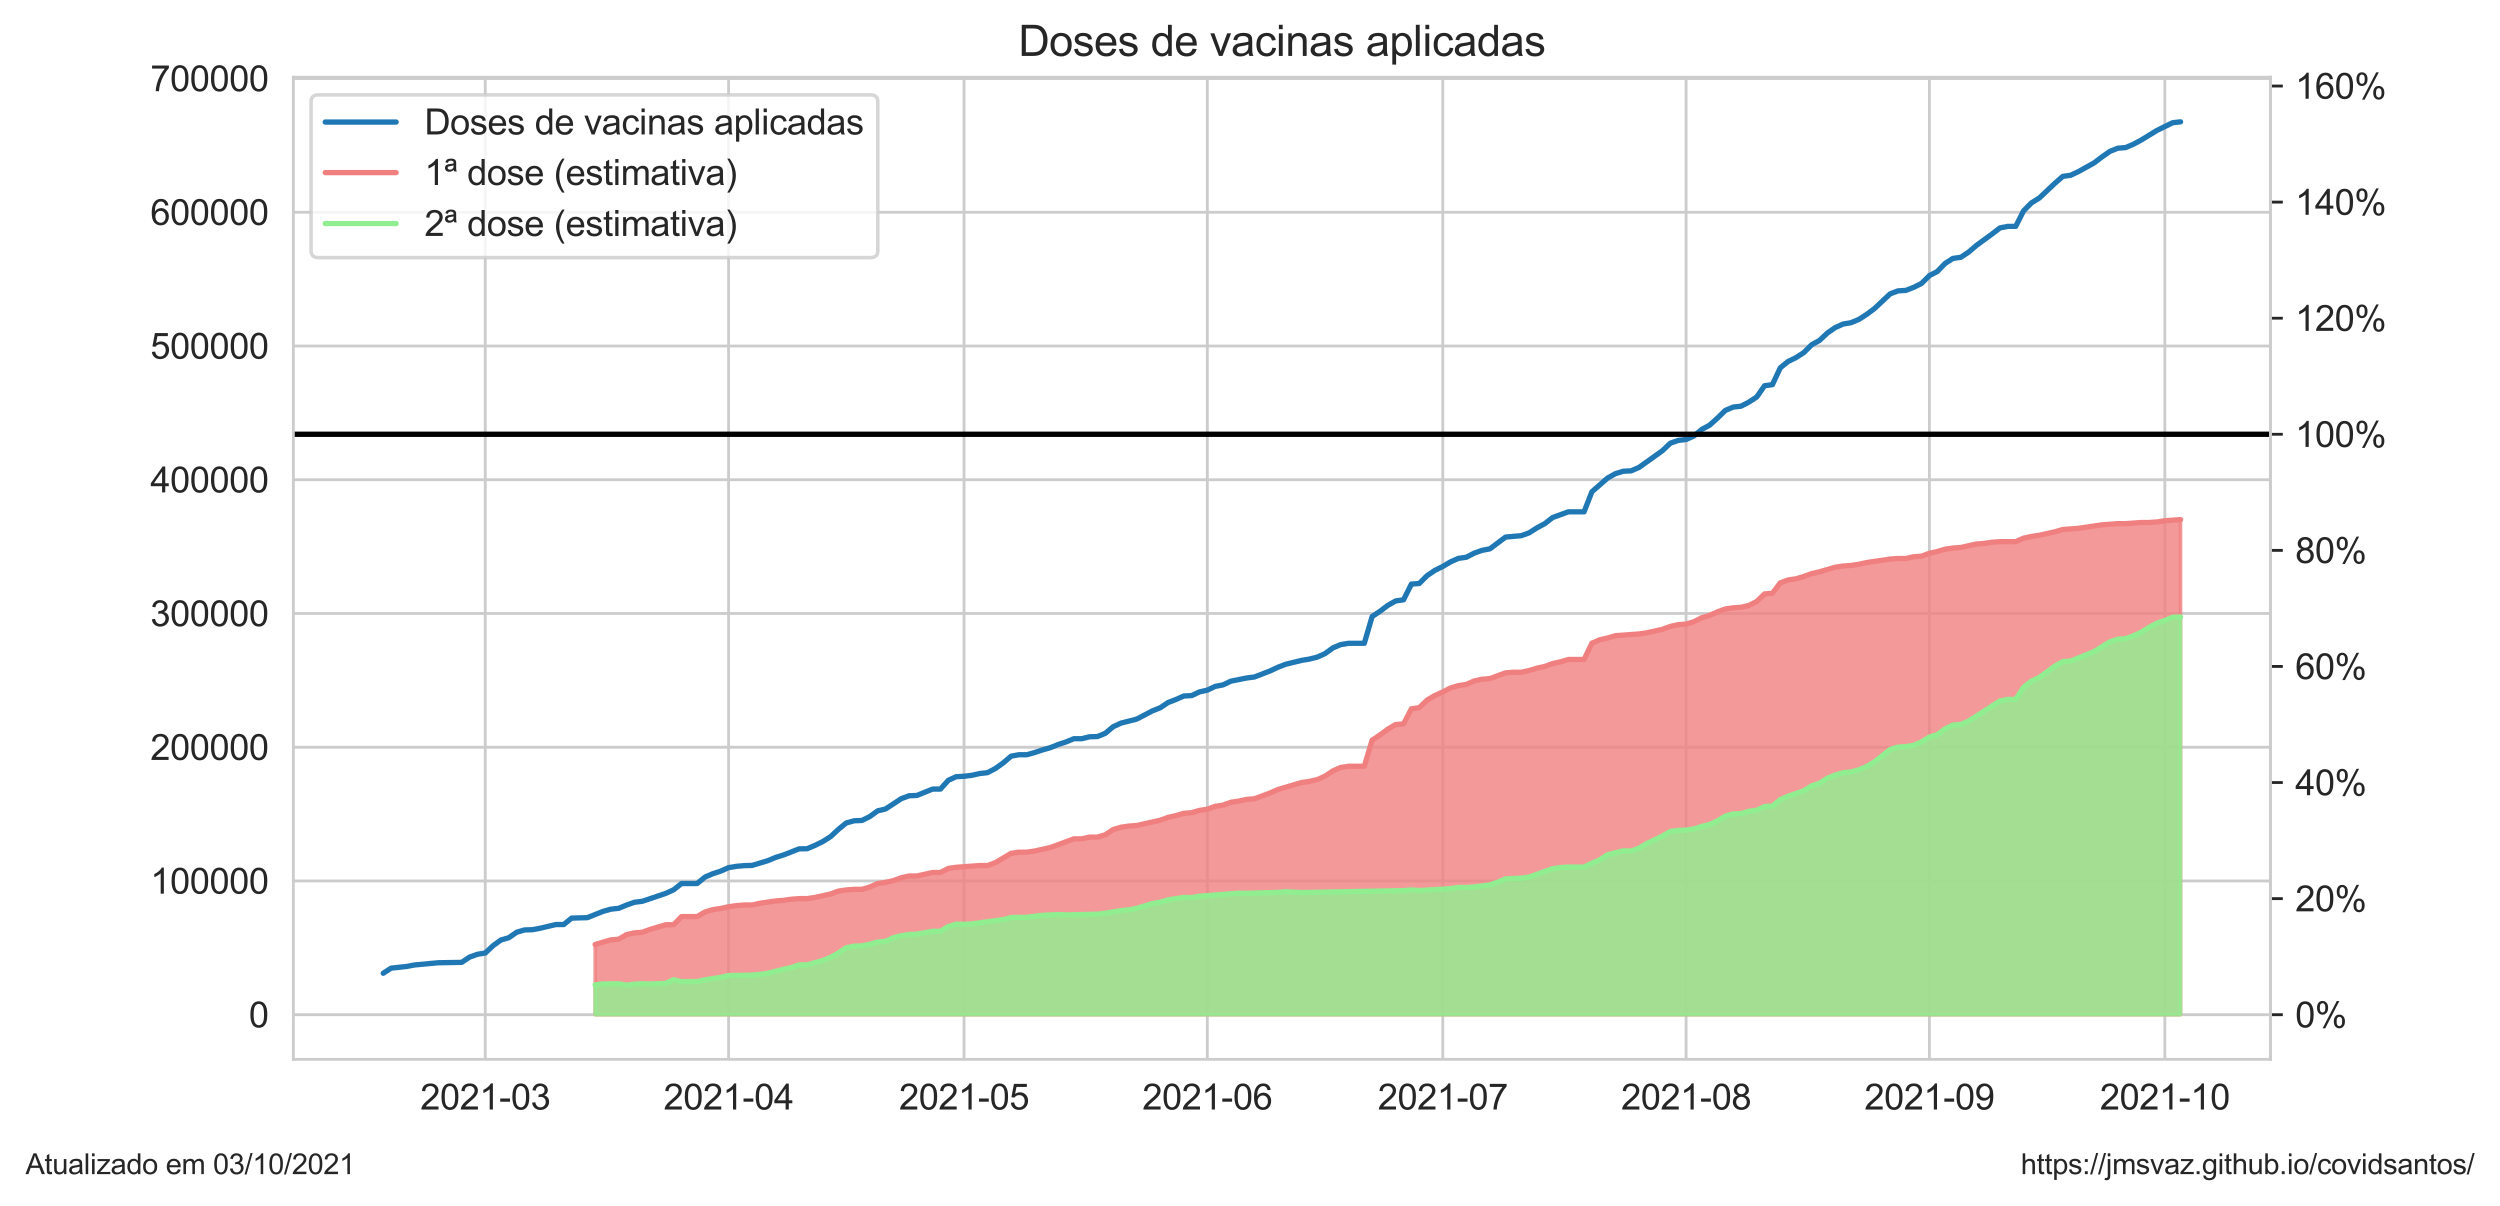 <?xml version="1.0" encoding="utf-8" standalone="no"?>
<!DOCTYPE svg PUBLIC "-//W3C//DTD SVG 1.1//EN"
  "http://www.w3.org/Graphics/SVG/1.1/DTD/svg11.dtd">
<svg height="340.273pt" version="1.1" viewBox="0 0 705.6 340.273" width="705.6pt" xmlns="http://www.w3.org/2000/svg" xmlns:xlink="http://www.w3.org/1999/xlink">
 <defs>
  <style type="text/css">*{stroke-linecap:butt;stroke-linejoin:round;}</style>
 </defs>
 <g id="figure_1">
  <g id="patch_1">
   <path d="M 0 340.273 
L 705.6 340.273 
L 705.6 0 
L 0 0 
z
" style="fill:#ffffff;"/>
  </g>
  <g id="axes_1">
   <g id="patch_2">
    <path d="M 82.8 298.989 
L 640.8 298.989 
L 640.8 21.789 
L 82.8 21.789 
z
" style="fill:#ffffff;"/>
   </g>
   <g id="axes_2">
    <g id="patch_3">
     <path d="M 640.8 298.989 
L 640.8 298.989 
L 640.8 21.789 
L 640.8 21.789 
z
" style="fill:#ffffff;"/>
    </g>
    <g id="matplotlib.axis_1"/>
    <g id="matplotlib.axis_2">
     <g id="ytick_1">
      <g id="line2d_1">
       <path clip-path="url(#pfe54bb307b)" d="M 640.8 286.389 
L 640.8 286.389 
" style="fill:none;stroke:#cccccc;stroke-linecap:round;stroke-width:0.8;"/>
      </g>
      <g id="line2d_2">
       <defs>
        <path d="M 0 0 
L 3.5 0 
" id="m46e6cdc18d" style="stroke:#262626;stroke-width:0.8;"/>
       </defs>
       <g>
        <use style="fill:#262626;stroke:#262626;stroke-width:0.8;" x="640.8" xlink:href="#m46e6cdc18d" y="286.389"/>
       </g>
      </g>
      <g id="text_1">
       <!-- 0% -->
       <g style="fill:#262626;" transform="translate(647.8 289.968)scale(0.1 -0.1)">
        <defs>
         <path d="M 266 2259 
Q 266 3072 433 3567 
Q 600 4063 929 4331 
Q 1259 4600 1759 4600 
Q 2128 4600 2406 4451 
Q 2684 4303 2865 4023 
Q 3047 3744 3150 3342 
Q 3253 2941 3253 2259 
Q 3253 1453 3087 958 
Q 2922 463 2592 192 
Q 2263 -78 1759 -78 
Q 1097 -78 719 397 
Q 266 969 266 2259 
z
M 844 2259 
Q 844 1131 1108 757 
Q 1372 384 1759 384 
Q 2147 384 2411 759 
Q 2675 1134 2675 2259 
Q 2675 3391 2411 3762 
Q 2147 4134 1753 4134 
Q 1366 4134 1134 3806 
Q 844 3388 844 2259 
z
" id="ArialMT-30" transform="scale(0.016)"/>
         <path d="M 372 3481 
Q 372 3972 619 4315 
Q 866 4659 1334 4659 
Q 1766 4659 2048 4351 
Q 2331 4044 2331 3447 
Q 2331 2866 2045 2552 
Q 1759 2238 1341 2238 
Q 925 2238 648 2547 
Q 372 2856 372 3481 
z
M 1350 4272 
Q 1141 4272 1002 4090 
Q 863 3909 863 3425 
Q 863 2984 1003 2804 
Q 1144 2625 1350 2625 
Q 1563 2625 1702 2806 
Q 1841 2988 1841 3469 
Q 1841 3913 1700 4092 
Q 1559 4272 1350 4272 
z
M 1353 -169 
L 3859 4659 
L 4316 4659 
L 1819 -169 
L 1353 -169 
z
M 3334 1075 
Q 3334 1569 3581 1911 
Q 3828 2253 4300 2253 
Q 4731 2253 5014 1945 
Q 5297 1638 5297 1041 
Q 5297 459 5011 145 
Q 4725 -169 4303 -169 
Q 3888 -169 3611 142 
Q 3334 453 3334 1075 
z
M 4316 1866 
Q 4103 1866 3964 1684 
Q 3825 1503 3825 1019 
Q 3825 581 3965 400 
Q 4106 219 4313 219 
Q 4528 219 4667 400 
Q 4806 581 4806 1063 
Q 4806 1506 4665 1686 
Q 4525 1866 4316 1866 
z
" id="ArialMT-25" transform="scale(0.016)"/>
        </defs>
        <use xlink:href="#ArialMT-30"/>
        <use x="55.615" xlink:href="#ArialMT-25"/>
       </g>
      </g>
     </g>
     <g id="ytick_2">
      <g id="line2d_3">
       <path clip-path="url(#pfe54bb307b)" d="M 640.8 253.626 
L 640.8 253.626 
" style="fill:none;stroke:#cccccc;stroke-linecap:round;stroke-width:0.8;"/>
      </g>
      <g id="line2d_4">
       <g>
        <use style="fill:#262626;stroke:#262626;stroke-width:0.8;" x="640.8" xlink:href="#m46e6cdc18d" y="253.626"/>
       </g>
      </g>
      <g id="text_2">
       <!-- 20% -->
       <g style="fill:#262626;" transform="translate(647.8 257.205)scale(0.1 -0.1)">
        <defs>
         <path d="M 3222 541 
L 3222 0 
L 194 0 
Q 188 203 259 391 
Q 375 700 629 1000 
Q 884 1300 1366 1694 
Q 2113 2306 2375 2664 
Q 2638 3022 2638 3341 
Q 2638 3675 2398 3904 
Q 2159 4134 1775 4134 
Q 1369 4134 1125 3890 
Q 881 3647 878 3216 
L 300 3275 
Q 359 3922 746 4261 
Q 1134 4600 1788 4600 
Q 2447 4600 2831 4234 
Q 3216 3869 3216 3328 
Q 3216 3053 3103 2787 
Q 2991 2522 2730 2228 
Q 2469 1934 1863 1422 
Q 1356 997 1212 845 
Q 1069 694 975 541 
L 3222 541 
z
" id="ArialMT-32" transform="scale(0.016)"/>
        </defs>
        <use xlink:href="#ArialMT-32"/>
        <use x="55.615" xlink:href="#ArialMT-30"/>
        <use x="111.23" xlink:href="#ArialMT-25"/>
       </g>
      </g>
     </g>
     <g id="ytick_3">
      <g id="line2d_5">
       <path clip-path="url(#pfe54bb307b)" d="M 640.8 220.862 
L 640.8 220.862 
" style="fill:none;stroke:#cccccc;stroke-linecap:round;stroke-width:0.8;"/>
      </g>
      <g id="line2d_6">
       <g>
        <use style="fill:#262626;stroke:#262626;stroke-width:0.8;" x="640.8" xlink:href="#m46e6cdc18d" y="220.862"/>
       </g>
      </g>
      <g id="text_3">
       <!-- 40% -->
       <g style="fill:#262626;" transform="translate(647.8 224.441)scale(0.1 -0.1)">
        <defs>
         <path d="M 2069 0 
L 2069 1097 
L 81 1097 
L 81 1613 
L 2172 4581 
L 2631 4581 
L 2631 1613 
L 3250 1613 
L 3250 1097 
L 2631 1097 
L 2631 0 
L 2069 0 
z
M 2069 1613 
L 2069 3678 
L 634 1613 
L 2069 1613 
z
" id="ArialMT-34" transform="scale(0.016)"/>
        </defs>
        <use xlink:href="#ArialMT-34"/>
        <use x="55.615" xlink:href="#ArialMT-30"/>
        <use x="111.23" xlink:href="#ArialMT-25"/>
       </g>
      </g>
     </g>
     <g id="ytick_4">
      <g id="line2d_7">
       <path clip-path="url(#pfe54bb307b)" d="M 640.8 188.099 
L 640.8 188.099 
" style="fill:none;stroke:#cccccc;stroke-linecap:round;stroke-width:0.8;"/>
      </g>
      <g id="line2d_8">
       <g>
        <use style="fill:#262626;stroke:#262626;stroke-width:0.8;" x="640.8" xlink:href="#m46e6cdc18d" y="188.099"/>
       </g>
      </g>
      <g id="text_4">
       <!-- 60% -->
       <g style="fill:#262626;" transform="translate(647.8 191.678)scale(0.1 -0.1)">
        <defs>
         <path d="M 3184 3459 
L 2625 3416 
Q 2550 3747 2413 3897 
Q 2184 4138 1850 4138 
Q 1581 4138 1378 3988 
Q 1113 3794 959 3422 
Q 806 3050 800 2363 
Q 1003 2672 1297 2822 
Q 1591 2972 1913 2972 
Q 2475 2972 2870 2558 
Q 3266 2144 3266 1488 
Q 3266 1056 3080 686 
Q 2894 316 2569 119 
Q 2244 -78 1831 -78 
Q 1128 -78 684 439 
Q 241 956 241 2144 
Q 241 3472 731 4075 
Q 1159 4600 1884 4600 
Q 2425 4600 2770 4297 
Q 3116 3994 3184 3459 
z
M 888 1484 
Q 888 1194 1011 928 
Q 1134 663 1356 523 
Q 1578 384 1822 384 
Q 2178 384 2434 671 
Q 2691 959 2691 1453 
Q 2691 1928 2437 2201 
Q 2184 2475 1800 2475 
Q 1419 2475 1153 2201 
Q 888 1928 888 1484 
z
" id="ArialMT-36" transform="scale(0.016)"/>
        </defs>
        <use xlink:href="#ArialMT-36"/>
        <use x="55.615" xlink:href="#ArialMT-30"/>
        <use x="111.23" xlink:href="#ArialMT-25"/>
       </g>
      </g>
     </g>
     <g id="ytick_5">
      <g id="line2d_9">
       <path clip-path="url(#pfe54bb307b)" d="M 640.8 155.336 
L 640.8 155.336 
" style="fill:none;stroke:#cccccc;stroke-linecap:round;stroke-width:0.8;"/>
      </g>
      <g id="line2d_10">
       <g>
        <use style="fill:#262626;stroke:#262626;stroke-width:0.8;" x="640.8" xlink:href="#m46e6cdc18d" y="155.336"/>
       </g>
      </g>
      <g id="text_5">
       <!-- 80% -->
       <g style="fill:#262626;" transform="translate(647.8 158.914)scale(0.1 -0.1)">
        <defs>
         <path d="M 1131 2484 
Q 781 2613 612 2850 
Q 444 3088 444 3419 
Q 444 3919 803 4259 
Q 1163 4600 1759 4600 
Q 2359 4600 2725 4251 
Q 3091 3903 3091 3403 
Q 3091 3084 2923 2848 
Q 2756 2613 2416 2484 
Q 2838 2347 3058 2040 
Q 3278 1734 3278 1309 
Q 3278 722 2862 322 
Q 2447 -78 1769 -78 
Q 1091 -78 675 323 
Q 259 725 259 1325 
Q 259 1772 486 2073 
Q 713 2375 1131 2484 
z
M 1019 3438 
Q 1019 3113 1228 2906 
Q 1438 2700 1772 2700 
Q 2097 2700 2305 2904 
Q 2513 3109 2513 3406 
Q 2513 3716 2298 3927 
Q 2084 4138 1766 4138 
Q 1444 4138 1231 3931 
Q 1019 3725 1019 3438 
z
M 838 1322 
Q 838 1081 952 856 
Q 1066 631 1291 507 
Q 1516 384 1775 384 
Q 2178 384 2440 643 
Q 2703 903 2703 1303 
Q 2703 1709 2433 1975 
Q 2163 2241 1756 2241 
Q 1359 2241 1098 1978 
Q 838 1716 838 1322 
z
" id="ArialMT-38" transform="scale(0.016)"/>
        </defs>
        <use xlink:href="#ArialMT-38"/>
        <use x="55.615" xlink:href="#ArialMT-30"/>
        <use x="111.23" xlink:href="#ArialMT-25"/>
       </g>
      </g>
     </g>
     <g id="ytick_6">
      <g id="line2d_11">
       <path clip-path="url(#pfe54bb307b)" d="M 640.8 122.572 
L 640.8 122.572 
" style="fill:none;stroke:#cccccc;stroke-linecap:round;stroke-width:0.8;"/>
      </g>
      <g id="line2d_12">
       <g>
        <use style="fill:#262626;stroke:#262626;stroke-width:0.8;" x="640.8" xlink:href="#m46e6cdc18d" y="122.572"/>
       </g>
      </g>
      <g id="text_6">
       <!-- 100% -->
       <g style="fill:#262626;" transform="translate(647.8 126.151)scale(0.1 -0.1)">
        <defs>
         <path d="M 2384 0 
L 1822 0 
L 1822 3584 
Q 1619 3391 1289 3197 
Q 959 3003 697 2906 
L 697 3450 
Q 1169 3672 1522 3987 
Q 1875 4303 2022 4600 
L 2384 4600 
L 2384 0 
z
" id="ArialMT-31" transform="scale(0.016)"/>
        </defs>
        <use xlink:href="#ArialMT-31"/>
        <use x="55.615" xlink:href="#ArialMT-30"/>
        <use x="111.23" xlink:href="#ArialMT-30"/>
        <use x="166.846" xlink:href="#ArialMT-25"/>
       </g>
      </g>
     </g>
     <g id="ytick_7">
      <g id="line2d_13">
       <path clip-path="url(#pfe54bb307b)" d="M 640.8 89.809 
L 640.8 89.809 
" style="fill:none;stroke:#cccccc;stroke-linecap:round;stroke-width:0.8;"/>
      </g>
      <g id="line2d_14">
       <g>
        <use style="fill:#262626;stroke:#262626;stroke-width:0.8;" x="640.8" xlink:href="#m46e6cdc18d" y="89.809"/>
       </g>
      </g>
      <g id="text_7">
       <!-- 120% -->
       <g style="fill:#262626;" transform="translate(647.8 93.388)scale(0.1 -0.1)">
        <use xlink:href="#ArialMT-31"/>
        <use x="55.615" xlink:href="#ArialMT-32"/>
        <use x="111.23" xlink:href="#ArialMT-30"/>
        <use x="166.846" xlink:href="#ArialMT-25"/>
       </g>
      </g>
     </g>
     <g id="ytick_8">
      <g id="line2d_15">
       <path clip-path="url(#pfe54bb307b)" d="M 640.8 57.045 
L 640.8 57.045 
" style="fill:none;stroke:#cccccc;stroke-linecap:round;stroke-width:0.8;"/>
      </g>
      <g id="line2d_16">
       <g>
        <use style="fill:#262626;stroke:#262626;stroke-width:0.8;" x="640.8" xlink:href="#m46e6cdc18d" y="57.045"/>
       </g>
      </g>
      <g id="text_8">
       <!-- 140% -->
       <g style="fill:#262626;" transform="translate(647.8 60.624)scale(0.1 -0.1)">
        <use xlink:href="#ArialMT-31"/>
        <use x="55.615" xlink:href="#ArialMT-34"/>
        <use x="111.23" xlink:href="#ArialMT-30"/>
        <use x="166.846" xlink:href="#ArialMT-25"/>
       </g>
      </g>
     </g>
     <g id="ytick_9">
      <g id="line2d_17">
       <path clip-path="url(#pfe54bb307b)" d="M 640.8 24.282 
L 640.8 24.282 
" style="fill:none;stroke:#cccccc;stroke-linecap:round;stroke-width:0.8;"/>
      </g>
      <g id="line2d_18">
       <g>
        <use style="fill:#262626;stroke:#262626;stroke-width:0.8;" x="640.8" xlink:href="#m46e6cdc18d" y="24.282"/>
       </g>
      </g>
      <g id="text_9">
       <!-- 160% -->
       <g style="fill:#262626;" transform="translate(647.8 27.861)scale(0.1 -0.1)">
        <use xlink:href="#ArialMT-31"/>
        <use x="55.615" xlink:href="#ArialMT-36"/>
        <use x="111.23" xlink:href="#ArialMT-30"/>
        <use x="166.846" xlink:href="#ArialMT-25"/>
       </g>
      </g>
     </g>
    </g>
    <g id="patch_4">
     <path d="M 640.8 298.989 
L 640.8 21.789 
" style="fill:none;stroke:#cccccc;stroke-linecap:square;stroke-linejoin:miter;stroke-width:0.8;"/>
    </g>
   </g>
   <g id="matplotlib.axis_3">
    <g id="xtick_1">
     <g id="line2d_19">
      <path clip-path="url(#p96526b322b)" d="M 136.961 298.989 
L 136.961 21.789 
" style="fill:none;stroke:#cccccc;stroke-linecap:round;stroke-width:0.8;"/>
     </g>
     <g id="text_10">
      <!-- 2021-03 -->
      <g style="fill:#262626;" transform="translate(118.613 313.147)scale(0.1 -0.1)">
       <defs>
        <path d="M 203 1375 
L 203 1941 
L 1931 1941 
L 1931 1375 
L 203 1375 
z
" id="ArialMT-2d" transform="scale(0.016)"/>
        <path d="M 269 1209 
L 831 1284 
Q 928 806 1161 595 
Q 1394 384 1728 384 
Q 2125 384 2398 659 
Q 2672 934 2672 1341 
Q 2672 1728 2419 1979 
Q 2166 2231 1775 2231 
Q 1616 2231 1378 2169 
L 1441 2663 
Q 1497 2656 1531 2656 
Q 1891 2656 2178 2843 
Q 2466 3031 2466 3422 
Q 2466 3731 2256 3934 
Q 2047 4138 1716 4138 
Q 1388 4138 1169 3931 
Q 950 3725 888 3313 
L 325 3413 
Q 428 3978 793 4289 
Q 1159 4600 1703 4600 
Q 2078 4600 2393 4439 
Q 2709 4278 2876 4000 
Q 3044 3722 3044 3409 
Q 3044 3113 2884 2869 
Q 2725 2625 2413 2481 
Q 2819 2388 3044 2092 
Q 3269 1797 3269 1353 
Q 3269 753 2831 336 
Q 2394 -81 1725 -81 
Q 1122 -81 723 278 
Q 325 638 269 1209 
z
" id="ArialMT-33" transform="scale(0.016)"/>
       </defs>
       <use xlink:href="#ArialMT-32"/>
       <use x="55.615" xlink:href="#ArialMT-30"/>
       <use x="111.23" xlink:href="#ArialMT-32"/>
       <use x="166.846" xlink:href="#ArialMT-31"/>
       <use x="222.461" xlink:href="#ArialMT-2d"/>
       <use x="255.762" xlink:href="#ArialMT-30"/>
       <use x="311.377" xlink:href="#ArialMT-33"/>
      </g>
     </g>
    </g>
    <g id="xtick_2">
     <g id="line2d_20">
      <path clip-path="url(#p96526b322b)" d="M 205.631 298.989 
L 205.631 21.789 
" style="fill:none;stroke:#cccccc;stroke-linecap:round;stroke-width:0.8;"/>
     </g>
     <g id="text_11">
      <!-- 2021-04 -->
      <g style="fill:#262626;" transform="translate(187.283 313.147)scale(0.1 -0.1)">
       <use xlink:href="#ArialMT-32"/>
       <use x="55.615" xlink:href="#ArialMT-30"/>
       <use x="111.23" xlink:href="#ArialMT-32"/>
       <use x="166.846" xlink:href="#ArialMT-31"/>
       <use x="222.461" xlink:href="#ArialMT-2d"/>
       <use x="255.762" xlink:href="#ArialMT-30"/>
       <use x="311.377" xlink:href="#ArialMT-34"/>
      </g>
     </g>
    </g>
    <g id="xtick_3">
     <g id="line2d_21">
      <path clip-path="url(#p96526b322b)" d="M 272.086 298.989 
L 272.086 21.789 
" style="fill:none;stroke:#cccccc;stroke-linecap:round;stroke-width:0.8;"/>
     </g>
     <g id="text_12">
      <!-- 2021-05 -->
      <g style="fill:#262626;" transform="translate(253.738 313.147)scale(0.1 -0.1)">
       <defs>
        <path d="M 266 1200 
L 856 1250 
Q 922 819 1161 601 
Q 1400 384 1738 384 
Q 2144 384 2425 690 
Q 2706 997 2706 1503 
Q 2706 1984 2436 2262 
Q 2166 2541 1728 2541 
Q 1456 2541 1237 2417 
Q 1019 2294 894 2097 
L 366 2166 
L 809 4519 
L 3088 4519 
L 3088 3981 
L 1259 3981 
L 1013 2750 
Q 1425 3038 1878 3038 
Q 2478 3038 2890 2622 
Q 3303 2206 3303 1553 
Q 3303 931 2941 478 
Q 2500 -78 1738 -78 
Q 1113 -78 717 272 
Q 322 622 266 1200 
z
" id="ArialMT-35" transform="scale(0.016)"/>
       </defs>
       <use xlink:href="#ArialMT-32"/>
       <use x="55.615" xlink:href="#ArialMT-30"/>
       <use x="111.23" xlink:href="#ArialMT-32"/>
       <use x="166.846" xlink:href="#ArialMT-31"/>
       <use x="222.461" xlink:href="#ArialMT-2d"/>
       <use x="255.762" xlink:href="#ArialMT-30"/>
       <use x="311.377" xlink:href="#ArialMT-35"/>
      </g>
     </g>
    </g>
    <g id="xtick_4">
     <g id="line2d_22">
      <path clip-path="url(#p96526b322b)" d="M 340.756 298.989 
L 340.756 21.789 
" style="fill:none;stroke:#cccccc;stroke-linecap:round;stroke-width:0.8;"/>
     </g>
     <g id="text_13">
      <!-- 2021-06 -->
      <g style="fill:#262626;" transform="translate(322.408 313.147)scale(0.1 -0.1)">
       <use xlink:href="#ArialMT-32"/>
       <use x="55.615" xlink:href="#ArialMT-30"/>
       <use x="111.23" xlink:href="#ArialMT-32"/>
       <use x="166.846" xlink:href="#ArialMT-31"/>
       <use x="222.461" xlink:href="#ArialMT-2d"/>
       <use x="255.762" xlink:href="#ArialMT-30"/>
       <use x="311.377" xlink:href="#ArialMT-36"/>
      </g>
     </g>
    </g>
    <g id="xtick_5">
     <g id="line2d_23">
      <path clip-path="url(#p96526b322b)" d="M 407.211 298.989 
L 407.211 21.789 
" style="fill:none;stroke:#cccccc;stroke-linecap:round;stroke-width:0.8;"/>
     </g>
     <g id="text_14">
      <!-- 2021-07 -->
      <g style="fill:#262626;" transform="translate(388.863 313.147)scale(0.1 -0.1)">
       <defs>
        <path d="M 303 3981 
L 303 4522 
L 3269 4522 
L 3269 4084 
Q 2831 3619 2401 2847 
Q 1972 2075 1738 1259 
Q 1569 684 1522 0 
L 944 0 
Q 953 541 1156 1306 
Q 1359 2072 1739 2783 
Q 2119 3494 2547 3981 
L 303 3981 
z
" id="ArialMT-37" transform="scale(0.016)"/>
       </defs>
       <use xlink:href="#ArialMT-32"/>
       <use x="55.615" xlink:href="#ArialMT-30"/>
       <use x="111.23" xlink:href="#ArialMT-32"/>
       <use x="166.846" xlink:href="#ArialMT-31"/>
       <use x="222.461" xlink:href="#ArialMT-2d"/>
       <use x="255.762" xlink:href="#ArialMT-30"/>
       <use x="311.377" xlink:href="#ArialMT-37"/>
      </g>
     </g>
    </g>
    <g id="xtick_6">
     <g id="line2d_24">
      <path clip-path="url(#p96526b322b)" d="M 475.881 298.989 
L 475.881 21.789 
" style="fill:none;stroke:#cccccc;stroke-linecap:round;stroke-width:0.8;"/>
     </g>
     <g id="text_15">
      <!-- 2021-08 -->
      <g style="fill:#262626;" transform="translate(457.533 313.147)scale(0.1 -0.1)">
       <use xlink:href="#ArialMT-32"/>
       <use x="55.615" xlink:href="#ArialMT-30"/>
       <use x="111.23" xlink:href="#ArialMT-32"/>
       <use x="166.846" xlink:href="#ArialMT-31"/>
       <use x="222.461" xlink:href="#ArialMT-2d"/>
       <use x="255.762" xlink:href="#ArialMT-30"/>
       <use x="311.377" xlink:href="#ArialMT-38"/>
      </g>
     </g>
    </g>
    <g id="xtick_7">
     <g id="line2d_25">
      <path clip-path="url(#p96526b322b)" d="M 544.551 298.989 
L 544.551 21.789 
" style="fill:none;stroke:#cccccc;stroke-linecap:round;stroke-width:0.8;"/>
     </g>
     <g id="text_16">
      <!-- 2021-09 -->
      <g style="fill:#262626;" transform="translate(526.203 313.147)scale(0.1 -0.1)">
       <defs>
        <path d="M 350 1059 
L 891 1109 
Q 959 728 1153 556 
Q 1347 384 1650 384 
Q 1909 384 2104 503 
Q 2300 622 2425 820 
Q 2550 1019 2634 1356 
Q 2719 1694 2719 2044 
Q 2719 2081 2716 2156 
Q 2547 1888 2255 1720 
Q 1963 1553 1622 1553 
Q 1053 1553 659 1965 
Q 266 2378 266 3053 
Q 266 3750 677 4175 
Q 1088 4600 1706 4600 
Q 2153 4600 2523 4359 
Q 2894 4119 3086 3673 
Q 3278 3228 3278 2384 
Q 3278 1506 3087 986 
Q 2897 466 2520 194 
Q 2144 -78 1638 -78 
Q 1100 -78 759 220 
Q 419 519 350 1059 
z
M 2653 3081 
Q 2653 3566 2395 3850 
Q 2138 4134 1775 4134 
Q 1400 4134 1122 3828 
Q 844 3522 844 3034 
Q 844 2597 1108 2323 
Q 1372 2050 1759 2050 
Q 2150 2050 2401 2323 
Q 2653 2597 2653 3081 
z
" id="ArialMT-39" transform="scale(0.016)"/>
       </defs>
       <use xlink:href="#ArialMT-32"/>
       <use x="55.615" xlink:href="#ArialMT-30"/>
       <use x="111.23" xlink:href="#ArialMT-32"/>
       <use x="166.846" xlink:href="#ArialMT-31"/>
       <use x="222.461" xlink:href="#ArialMT-2d"/>
       <use x="255.762" xlink:href="#ArialMT-30"/>
       <use x="311.377" xlink:href="#ArialMT-39"/>
      </g>
     </g>
    </g>
    <g id="xtick_8">
     <g id="line2d_26">
      <path clip-path="url(#p96526b322b)" d="M 611.006 298.989 
L 611.006 21.789 
" style="fill:none;stroke:#cccccc;stroke-linecap:round;stroke-width:0.8;"/>
     </g>
     <g id="text_17">
      <!-- 2021-10 -->
      <g style="fill:#262626;" transform="translate(592.658 313.147)scale(0.1 -0.1)">
       <use xlink:href="#ArialMT-32"/>
       <use x="55.615" xlink:href="#ArialMT-30"/>
       <use x="111.23" xlink:href="#ArialMT-32"/>
       <use x="166.846" xlink:href="#ArialMT-31"/>
       <use x="222.461" xlink:href="#ArialMT-2d"/>
       <use x="255.762" xlink:href="#ArialMT-31"/>
       <use x="311.377" xlink:href="#ArialMT-30"/>
      </g>
     </g>
    </g>
   </g>
   <g id="matplotlib.axis_4">
    <g id="ytick_10">
     <g id="line2d_27">
      <path clip-path="url(#p96526b322b)" d="M 82.8 286.389 
L 640.8 286.389 
" style="fill:none;stroke:#cccccc;stroke-linecap:round;stroke-width:0.8;"/>
     </g>
     <g id="text_18">
      <!-- 0 -->
      <g style="fill:#262626;" transform="translate(70.239 289.968)scale(0.1 -0.1)">
       <use xlink:href="#ArialMT-30"/>
      </g>
     </g>
    </g>
    <g id="ytick_11">
     <g id="line2d_28">
      <path clip-path="url(#p96526b322b)" d="M 82.8 248.643 
L 640.8 248.643 
" style="fill:none;stroke:#cccccc;stroke-linecap:round;stroke-width:0.8;"/>
     </g>
     <g id="text_19">
      <!-- 100000 -->
      <g style="fill:#262626;" transform="translate(42.434 252.222)scale(0.1 -0.1)">
       <use xlink:href="#ArialMT-31"/>
       <use x="55.615" xlink:href="#ArialMT-30"/>
       <use x="111.23" xlink:href="#ArialMT-30"/>
       <use x="166.846" xlink:href="#ArialMT-30"/>
       <use x="222.461" xlink:href="#ArialMT-30"/>
       <use x="278.076" xlink:href="#ArialMT-30"/>
      </g>
     </g>
    </g>
    <g id="ytick_12">
     <g id="line2d_29">
      <path clip-path="url(#p96526b322b)" d="M 82.8 210.896 
L 640.8 210.896 
" style="fill:none;stroke:#cccccc;stroke-linecap:round;stroke-width:0.8;"/>
     </g>
     <g id="text_20">
      <!-- 200000 -->
      <g style="fill:#262626;" transform="translate(42.434 214.475)scale(0.1 -0.1)">
       <use xlink:href="#ArialMT-32"/>
       <use x="55.615" xlink:href="#ArialMT-30"/>
       <use x="111.23" xlink:href="#ArialMT-30"/>
       <use x="166.846" xlink:href="#ArialMT-30"/>
       <use x="222.461" xlink:href="#ArialMT-30"/>
       <use x="278.076" xlink:href="#ArialMT-30"/>
      </g>
     </g>
    </g>
    <g id="ytick_13">
     <g id="line2d_30">
      <path clip-path="url(#p96526b322b)" d="M 82.8 173.149 
L 640.8 173.149 
" style="fill:none;stroke:#cccccc;stroke-linecap:round;stroke-width:0.8;"/>
     </g>
     <g id="text_21">
      <!-- 300000 -->
      <g style="fill:#262626;" transform="translate(42.434 176.728)scale(0.1 -0.1)">
       <use xlink:href="#ArialMT-33"/>
       <use x="55.615" xlink:href="#ArialMT-30"/>
       <use x="111.23" xlink:href="#ArialMT-30"/>
       <use x="166.846" xlink:href="#ArialMT-30"/>
       <use x="222.461" xlink:href="#ArialMT-30"/>
       <use x="278.076" xlink:href="#ArialMT-30"/>
      </g>
     </g>
    </g>
    <g id="ytick_14">
     <g id="line2d_31">
      <path clip-path="url(#p96526b322b)" d="M 82.8 135.403 
L 640.8 135.403 
" style="fill:none;stroke:#cccccc;stroke-linecap:round;stroke-width:0.8;"/>
     </g>
     <g id="text_22">
      <!-- 400000 -->
      <g style="fill:#262626;" transform="translate(42.434 138.981)scale(0.1 -0.1)">
       <use xlink:href="#ArialMT-34"/>
       <use x="55.615" xlink:href="#ArialMT-30"/>
       <use x="111.23" xlink:href="#ArialMT-30"/>
       <use x="166.846" xlink:href="#ArialMT-30"/>
       <use x="222.461" xlink:href="#ArialMT-30"/>
       <use x="278.076" xlink:href="#ArialMT-30"/>
      </g>
     </g>
    </g>
    <g id="ytick_15">
     <g id="line2d_32">
      <path clip-path="url(#p96526b322b)" d="M 82.8 97.656 
L 640.8 97.656 
" style="fill:none;stroke:#cccccc;stroke-linecap:round;stroke-width:0.8;"/>
     </g>
     <g id="text_23">
      <!-- 500000 -->
      <g style="fill:#262626;" transform="translate(42.434 101.235)scale(0.1 -0.1)">
       <use xlink:href="#ArialMT-35"/>
       <use x="55.615" xlink:href="#ArialMT-30"/>
       <use x="111.23" xlink:href="#ArialMT-30"/>
       <use x="166.846" xlink:href="#ArialMT-30"/>
       <use x="222.461" xlink:href="#ArialMT-30"/>
       <use x="278.076" xlink:href="#ArialMT-30"/>
      </g>
     </g>
    </g>
    <g id="ytick_16">
     <g id="line2d_33">
      <path clip-path="url(#p96526b322b)" d="M 82.8 59.909 
L 640.8 59.909 
" style="fill:none;stroke:#cccccc;stroke-linecap:round;stroke-width:0.8;"/>
     </g>
     <g id="text_24">
      <!-- 600000 -->
      <g style="fill:#262626;" transform="translate(42.434 63.488)scale(0.1 -0.1)">
       <use xlink:href="#ArialMT-36"/>
       <use x="55.615" xlink:href="#ArialMT-30"/>
       <use x="111.23" xlink:href="#ArialMT-30"/>
       <use x="166.846" xlink:href="#ArialMT-30"/>
       <use x="222.461" xlink:href="#ArialMT-30"/>
       <use x="278.076" xlink:href="#ArialMT-30"/>
      </g>
     </g>
    </g>
    <g id="ytick_17">
     <g id="line2d_34">
      <path clip-path="url(#p96526b322b)" d="M 82.8 22.162 
L 640.8 22.162 
" style="fill:none;stroke:#cccccc;stroke-linecap:round;stroke-width:0.8;"/>
     </g>
     <g id="text_25">
      <!-- 700000 -->
      <g style="fill:#262626;" transform="translate(42.434 25.741)scale(0.1 -0.1)">
       <use xlink:href="#ArialMT-37"/>
       <use x="55.615" xlink:href="#ArialMT-30"/>
       <use x="111.23" xlink:href="#ArialMT-30"/>
       <use x="166.846" xlink:href="#ArialMT-30"/>
       <use x="222.461" xlink:href="#ArialMT-30"/>
       <use x="278.076" xlink:href="#ArialMT-30"/>
      </g>
     </g>
    </g>
   </g>
   <g id="PolyCollection_1">
    <defs>
     <path d="M 167.973 -53.884 
L 167.973 -73.706 
L 170.188 -74.361 
L 172.403 -75.016 
L 174.619 -75.18 
L 176.834 -76.491 
L 179.049 -76.982 
L 181.264 -77.146 
L 183.479 -77.965 
L 185.694 -78.62 
L 187.91 -79.275 
L 190.125 -79.275 
L 192.34 -81.569 
L 194.555 -81.569 
L 196.77 -81.569 
L 198.985 -82.879 
L 201.201 -83.535 
L 203.416 -83.862 
L 205.631 -84.354 
L 207.846 -84.681 
L 210.061 -84.845 
L 212.276 -84.845 
L 214.492 -85.337 
L 216.707 -85.664 
L 218.922 -85.992 
L 221.137 -86.156 
L 223.352 -86.483 
L 225.567 -86.647 
L 227.783 -86.647 
L 229.998 -86.975 
L 232.213 -87.466 
L 234.428 -87.958 
L 236.643 -88.777 
L 238.858 -89.104 
L 241.074 -89.268 
L 243.289 -89.268 
L 245.504 -89.924 
L 247.719 -90.906 
L 249.934 -91.234 
L 252.149 -91.726 
L 254.365 -92.545 
L 256.58 -93.036 
L 258.795 -93.036 
L 261.01 -93.528 
L 263.225 -94.019 
L 265.44 -94.019 
L 267.655 -95.166 
L 269.871 -95.493 
L 272.086 -95.657 
L 274.301 -95.821 
L 276.516 -95.985 
L 278.731 -95.985 
L 280.946 -96.804 
L 283.162 -98.114 
L 285.377 -99.425 
L 287.592 -99.753 
L 289.807 -99.753 
L 292.022 -100.08 
L 294.237 -100.572 
L 296.453 -101.063 
L 298.668 -101.882 
L 300.883 -102.701 
L 303.098 -103.52 
L 305.313 -103.52 
L 307.528 -104.012 
L 309.744 -104.012 
L 311.959 -104.667 
L 314.174 -106.141 
L 316.389 -106.797 
L 318.604 -107.124 
L 320.819 -107.288 
L 323.035 -107.78 
L 325.25 -108.271 
L 327.465 -108.763 
L 329.68 -109.582 
L 331.895 -110.073 
L 334.11 -110.728 
L 336.326 -110.892 
L 338.541 -111.547 
L 340.756 -111.875 
L 342.971 -112.694 
L 345.186 -113.022 
L 347.401 -113.841 
L 349.617 -114.169 
L 351.832 -114.66 
L 354.047 -114.824 
L 356.262 -115.643 
L 358.477 -116.462 
L 360.692 -117.445 
L 362.908 -118.1 
L 365.123 -118.755 
L 367.338 -119.411 
L 369.553 -119.738 
L 371.768 -120.23 
L 373.983 -121.213 
L 376.199 -122.687 
L 378.414 -123.67 
L 380.629 -123.998 
L 382.844 -123.998 
L 385.059 -123.998 
L 387.274 -131.369 
L 389.49 -132.844 
L 391.705 -134.482 
L 393.92 -135.792 
L 396.135 -135.956 
L 398.35 -140.215 
L 400.565 -140.543 
L 402.781 -142.673 
L 404.996 -143.983 
L 407.211 -144.966 
L 409.426 -146.113 
L 411.641 -146.768 
L 413.856 -147.096 
L 416.072 -148.079 
L 418.287 -148.57 
L 420.502 -148.734 
L 422.717 -149.553 
L 424.932 -150.372 
L 427.147 -150.536 
L 429.363 -150.536 
L 431.578 -151.027 
L 433.793 -151.683 
L 436.008 -152.174 
L 438.223 -152.993 
L 440.438 -153.485 
L 442.654 -154.14 
L 444.869 -154.14 
L 447.084 -154.14 
L 449.299 -158.727 
L 451.514 -159.71 
L 453.729 -160.201 
L 455.945 -160.856 
L 458.16 -161.02 
L 460.375 -161.184 
L 462.59 -161.348 
L 464.805 -161.676 
L 467.02 -162.167 
L 469.235 -162.658 
L 471.451 -163.478 
L 473.666 -163.969 
L 475.881 -164.133 
L 478.096 -164.788 
L 480.311 -165.935 
L 482.526 -166.59 
L 484.742 -167.573 
L 486.957 -168.392 
L 489.172 -168.72 
L 491.387 -168.883 
L 493.602 -169.375 
L 495.817 -170.522 
L 498.033 -172.651 
L 500.248 -172.815 
L 502.463 -175.764 
L 504.678 -176.583 
L 506.893 -176.911 
L 509.108 -177.566 
L 511.324 -178.385 
L 513.539 -178.876 
L 515.754 -179.532 
L 517.969 -180.187 
L 520.184 -180.515 
L 522.399 -180.678 
L 524.615 -181.006 
L 526.83 -181.497 
L 529.045 -181.825 
L 531.26 -182.153 
L 533.475 -182.48 
L 535.69 -182.644 
L 537.906 -182.644 
L 540.121 -183.136 
L 542.336 -183.299 
L 544.551 -184.118 
L 546.766 -184.61 
L 548.981 -185.265 
L 551.197 -185.593 
L 553.412 -185.757 
L 555.627 -186.248 
L 557.842 -186.74 
L 560.057 -186.903 
L 562.272 -187.231 
L 564.488 -187.395 
L 566.703 -187.395 
L 568.918 -187.395 
L 571.133 -188.378 
L 573.348 -188.869 
L 575.563 -189.197 
L 577.779 -189.688 
L 579.994 -190.18 
L 582.209 -190.835 
L 584.424 -190.999 
L 586.639 -191.163 
L 588.854 -191.49 
L 591.07 -191.818 
L 593.285 -192.146 
L 595.5 -192.309 
L 597.715 -192.473 
L 599.93 -192.473 
L 602.145 -192.637 
L 604.361 -192.801 
L 606.576 -192.801 
L 608.791 -192.965 
L 611.006 -193.292 
L 613.221 -193.456 
L 615.436 -193.62 
L 615.436 -53.884 
L 615.436 -53.884 
L 613.221 -53.884 
L 611.006 -53.884 
L 608.791 -53.884 
L 606.576 -53.884 
L 604.361 -53.884 
L 602.145 -53.884 
L 599.93 -53.884 
L 597.715 -53.884 
L 595.5 -53.884 
L 593.285 -53.884 
L 591.07 -53.884 
L 588.854 -53.884 
L 586.639 -53.884 
L 584.424 -53.884 
L 582.209 -53.884 
L 579.994 -53.884 
L 577.779 -53.884 
L 575.563 -53.884 
L 573.348 -53.884 
L 571.133 -53.884 
L 568.918 -53.884 
L 566.703 -53.884 
L 564.488 -53.884 
L 562.272 -53.884 
L 560.057 -53.884 
L 557.842 -53.884 
L 555.627 -53.884 
L 553.412 -53.884 
L 551.197 -53.884 
L 548.981 -53.884 
L 546.766 -53.884 
L 544.551 -53.884 
L 542.336 -53.884 
L 540.121 -53.884 
L 537.906 -53.884 
L 535.69 -53.884 
L 533.475 -53.884 
L 531.26 -53.884 
L 529.045 -53.884 
L 526.83 -53.884 
L 524.615 -53.884 
L 522.399 -53.884 
L 520.184 -53.884 
L 517.969 -53.884 
L 515.754 -53.884 
L 513.539 -53.884 
L 511.324 -53.884 
L 509.108 -53.884 
L 506.893 -53.884 
L 504.678 -53.884 
L 502.463 -53.884 
L 500.248 -53.884 
L 498.033 -53.884 
L 495.817 -53.884 
L 493.602 -53.884 
L 491.387 -53.884 
L 489.172 -53.884 
L 486.957 -53.884 
L 484.742 -53.884 
L 482.526 -53.884 
L 480.311 -53.884 
L 478.096 -53.884 
L 475.881 -53.884 
L 473.666 -53.884 
L 471.451 -53.884 
L 469.235 -53.884 
L 467.02 -53.884 
L 464.805 -53.884 
L 462.59 -53.884 
L 460.375 -53.884 
L 458.16 -53.884 
L 455.945 -53.884 
L 453.729 -53.884 
L 451.514 -53.884 
L 449.299 -53.884 
L 447.084 -53.884 
L 444.869 -53.884 
L 442.654 -53.884 
L 440.438 -53.884 
L 438.223 -53.884 
L 436.008 -53.884 
L 433.793 -53.884 
L 431.578 -53.884 
L 429.363 -53.884 
L 427.147 -53.884 
L 424.932 -53.884 
L 422.717 -53.884 
L 420.502 -53.884 
L 418.287 -53.884 
L 416.072 -53.884 
L 413.856 -53.884 
L 411.641 -53.884 
L 409.426 -53.884 
L 407.211 -53.884 
L 404.996 -53.884 
L 402.781 -53.884 
L 400.565 -53.884 
L 398.35 -53.884 
L 396.135 -53.884 
L 393.92 -53.884 
L 391.705 -53.884 
L 389.49 -53.884 
L 387.274 -53.884 
L 385.059 -53.884 
L 382.844 -53.884 
L 380.629 -53.884 
L 378.414 -53.884 
L 376.199 -53.884 
L 373.983 -53.884 
L 371.768 -53.884 
L 369.553 -53.884 
L 367.338 -53.884 
L 365.123 -53.884 
L 362.908 -53.884 
L 360.692 -53.884 
L 358.477 -53.884 
L 356.262 -53.884 
L 354.047 -53.884 
L 351.832 -53.884 
L 349.617 -53.884 
L 347.401 -53.884 
L 345.186 -53.884 
L 342.971 -53.884 
L 340.756 -53.884 
L 338.541 -53.884 
L 336.326 -53.884 
L 334.11 -53.884 
L 331.895 -53.884 
L 329.68 -53.884 
L 327.465 -53.884 
L 325.25 -53.884 
L 323.035 -53.884 
L 320.819 -53.884 
L 318.604 -53.884 
L 316.389 -53.884 
L 314.174 -53.884 
L 311.959 -53.884 
L 309.744 -53.884 
L 307.528 -53.884 
L 305.313 -53.884 
L 303.098 -53.884 
L 300.883 -53.884 
L 298.668 -53.884 
L 296.453 -53.884 
L 294.237 -53.884 
L 292.022 -53.884 
L 289.807 -53.884 
L 287.592 -53.884 
L 285.377 -53.884 
L 283.162 -53.884 
L 280.946 -53.884 
L 278.731 -53.884 
L 276.516 -53.884 
L 274.301 -53.884 
L 272.086 -53.884 
L 269.871 -53.884 
L 267.655 -53.884 
L 265.44 -53.884 
L 263.225 -53.884 
L 261.01 -53.884 
L 258.795 -53.884 
L 256.58 -53.884 
L 254.365 -53.884 
L 252.149 -53.884 
L 249.934 -53.884 
L 247.719 -53.884 
L 245.504 -53.884 
L 243.289 -53.884 
L 241.074 -53.884 
L 238.858 -53.884 
L 236.643 -53.884 
L 234.428 -53.884 
L 232.213 -53.884 
L 229.998 -53.884 
L 227.783 -53.884 
L 225.567 -53.884 
L 223.352 -53.884 
L 221.137 -53.884 
L 218.922 -53.884 
L 216.707 -53.884 
L 214.492 -53.884 
L 212.276 -53.884 
L 210.061 -53.884 
L 207.846 -53.884 
L 205.631 -53.884 
L 203.416 -53.884 
L 201.201 -53.884 
L 198.985 -53.884 
L 196.77 -53.884 
L 194.555 -53.884 
L 192.34 -53.884 
L 190.125 -53.884 
L 187.91 -53.884 
L 185.694 -53.884 
L 183.479 -53.884 
L 181.264 -53.884 
L 179.049 -53.884 
L 176.834 -53.884 
L 174.619 -53.884 
L 172.403 -53.884 
L 170.188 -53.884 
L 167.973 -53.884 
z
" id="m64cc5b4af8" style="stroke:#f08080;stroke-opacity:0.8;"/>
    </defs>
    <g clip-path="url(#p96526b322b)">
     <use style="fill:#f08080;fill-opacity:0.8;stroke:#f08080;stroke-opacity:0.8;" x="0" xlink:href="#m64cc5b4af8" y="340.273"/>
    </g>
   </g>
   <g id="PolyCollection_2">
    <defs>
     <path d="M 167.973 -53.884 
L 167.973 -62.307 
L 170.188 -62.563 
L 172.403 -62.537 
L 174.619 -62.615 
L 176.834 -62.223 
L 179.049 -62.513 
L 181.264 -62.627 
L 183.479 -62.543 
L 185.694 -62.685 
L 187.91 -62.734 
L 190.125 -63.751 
L 192.34 -63.215 
L 194.555 -63.227 
L 196.77 -63.227 
L 198.985 -63.74 
L 201.201 -64.03 
L 203.416 -64.429 
L 205.631 -64.927 
L 207.846 -64.96 
L 210.061 -64.997 
L 212.276 -65.056 
L 214.492 -65.251 
L 216.707 -65.576 
L 218.922 -66.174 
L 221.137 -66.696 
L 223.352 -67.204 
L 225.567 -67.932 
L 227.783 -67.959 
L 229.998 -68.57 
L 232.213 -69.162 
L 234.428 -70.073 
L 236.643 -71.313 
L 238.858 -72.792 
L 241.074 -73.23 
L 243.289 -73.328 
L 245.504 -73.773 
L 247.719 -74.403 
L 249.934 -74.592 
L 252.149 -75.602 
L 254.365 -76.191 
L 256.58 -76.527 
L 258.795 -76.612 
L 261.01 -76.978 
L 263.225 -77.432 
L 265.44 -77.432 
L 267.655 -78.761 
L 269.871 -79.447 
L 272.086 -79.4 
L 274.301 -79.519 
L 276.516 -79.848 
L 278.731 -80.099 
L 280.946 -80.458 
L 283.162 -80.725 
L 285.377 -81.317 
L 287.592 -81.39 
L 289.807 -81.39 
L 292.022 -81.677 
L 294.237 -81.937 
L 296.453 -82.067 
L 298.668 -82.143 
L 300.883 -82.055 
L 303.098 -82.148 
L 305.313 -82.148 
L 307.528 -82.195 
L 309.744 -82.262 
L 311.959 -82.514 
L 314.174 -82.904 
L 316.389 -83.269 
L 318.604 -83.471 
L 320.819 -83.912 
L 323.035 -84.616 
L 325.25 -85.246 
L 327.465 -85.634 
L 329.68 -86.292 
L 331.895 -86.659 
L 334.11 -86.987 
L 336.326 -86.936 
L 338.541 -87.327 
L 340.756 -87.494 
L 342.971 -87.735 
L 345.186 -87.832 
L 347.401 -88.063 
L 349.617 -88.185 
L 351.832 -88.141 
L 354.047 -88.255 
L 356.262 -88.286 
L 358.477 -88.333 
L 360.692 -88.396 
L 362.908 -88.589 
L 365.123 -88.471 
L 367.338 -88.357 
L 369.553 -88.394 
L 371.768 -88.458 
L 373.983 -88.47 
L 376.199 -88.613 
L 378.414 -88.562 
L 380.629 -88.593 
L 382.844 -88.593 
L 385.059 -88.593 
L 387.274 -88.778 
L 389.49 -88.784 
L 391.705 -88.812 
L 393.92 -88.755 
L 396.135 -88.909 
L 398.35 -89.091 
L 400.565 -88.925 
L 402.781 -89.018 
L 404.996 -89.199 
L 407.211 -89.314 
L 409.426 -89.476 
L 411.641 -89.798 
L 413.856 -89.782 
L 416.072 -89.961 
L 418.287 -90.254 
L 420.502 -90.512 
L 422.717 -91.295 
L 424.932 -92.202 
L 427.147 -92.273 
L 429.363 -92.43 
L 431.578 -92.738 
L 433.793 -93.498 
L 436.008 -94.201 
L 438.223 -95.095 
L 440.438 -95.412 
L 442.654 -95.559 
L 444.869 -95.559 
L 447.084 -95.559 
L 449.299 -96.639 
L 451.514 -97.581 
L 453.729 -99.035 
L 455.945 -99.617 
L 458.16 -100.134 
L 460.375 -100.081 
L 462.59 -100.888 
L 464.805 -102.19 
L 467.02 -103.222 
L 469.235 -104.324 
L 471.451 -105.601 
L 473.666 -105.886 
L 475.881 -105.981 
L 478.096 -106.314 
L 480.311 -107.029 
L 482.526 -107.565 
L 484.742 -108.584 
L 486.957 -109.929 
L 489.172 -110.544 
L 491.387 -110.631 
L 493.602 -111.291 
L 495.817 -111.584 
L 498.033 -112.637 
L 500.248 -112.78 
L 502.463 -114.577 
L 504.678 -115.55 
L 506.893 -116.311 
L 509.108 -117.081 
L 511.324 -118.467 
L 513.539 -119.199 
L 515.754 -120.628 
L 517.969 -121.511 
L 520.184 -122.18 
L 522.399 -122.39 
L 524.615 -122.989 
L 526.83 -123.908 
L 529.045 -125.24 
L 531.26 -127.001 
L 533.475 -128.738 
L 535.69 -129.414 
L 537.906 -129.555 
L 540.121 -129.915 
L 542.336 -130.859 
L 544.551 -132.252 
L 546.766 -132.908 
L 548.981 -134.531 
L 551.197 -135.634 
L 553.412 -135.78 
L 555.627 -136.75 
L 557.842 -138.166 
L 560.057 -139.598 
L 562.272 -140.907 
L 564.488 -142.445 
L 566.703 -142.872 
L 568.918 -142.872 
L 571.133 -146.283 
L 573.348 -148.024 
L 575.563 -149.062 
L 577.779 -150.705 
L 579.994 -152.266 
L 582.209 -153.543 
L 584.424 -153.687 
L 586.639 -154.575 
L 588.854 -155.539 
L 591.07 -156.382 
L 593.285 -157.741 
L 595.5 -159.123 
L 597.715 -159.85 
L 599.93 -160.03 
L 602.145 -160.815 
L 604.361 -161.843 
L 606.576 -163.205 
L 608.791 -164.391 
L 611.006 -165.136 
L 613.221 -166.07 
L 615.436 -166.148 
L 615.436 -53.884 
L 615.436 -53.884 
L 613.221 -53.884 
L 611.006 -53.884 
L 608.791 -53.884 
L 606.576 -53.884 
L 604.361 -53.884 
L 602.145 -53.884 
L 599.93 -53.884 
L 597.715 -53.884 
L 595.5 -53.884 
L 593.285 -53.884 
L 591.07 -53.884 
L 588.854 -53.884 
L 586.639 -53.884 
L 584.424 -53.884 
L 582.209 -53.884 
L 579.994 -53.884 
L 577.779 -53.884 
L 575.563 -53.884 
L 573.348 -53.884 
L 571.133 -53.884 
L 568.918 -53.884 
L 566.703 -53.884 
L 564.488 -53.884 
L 562.272 -53.884 
L 560.057 -53.884 
L 557.842 -53.884 
L 555.627 -53.884 
L 553.412 -53.884 
L 551.197 -53.884 
L 548.981 -53.884 
L 546.766 -53.884 
L 544.551 -53.884 
L 542.336 -53.884 
L 540.121 -53.884 
L 537.906 -53.884 
L 535.69 -53.884 
L 533.475 -53.884 
L 531.26 -53.884 
L 529.045 -53.884 
L 526.83 -53.884 
L 524.615 -53.884 
L 522.399 -53.884 
L 520.184 -53.884 
L 517.969 -53.884 
L 515.754 -53.884 
L 513.539 -53.884 
L 511.324 -53.884 
L 509.108 -53.884 
L 506.893 -53.884 
L 504.678 -53.884 
L 502.463 -53.884 
L 500.248 -53.884 
L 498.033 -53.884 
L 495.817 -53.884 
L 493.602 -53.884 
L 491.387 -53.884 
L 489.172 -53.884 
L 486.957 -53.884 
L 484.742 -53.884 
L 482.526 -53.884 
L 480.311 -53.884 
L 478.096 -53.884 
L 475.881 -53.884 
L 473.666 -53.884 
L 471.451 -53.884 
L 469.235 -53.884 
L 467.02 -53.884 
L 464.805 -53.884 
L 462.59 -53.884 
L 460.375 -53.884 
L 458.16 -53.884 
L 455.945 -53.884 
L 453.729 -53.884 
L 451.514 -53.884 
L 449.299 -53.884 
L 447.084 -53.884 
L 444.869 -53.884 
L 442.654 -53.884 
L 440.438 -53.884 
L 438.223 -53.884 
L 436.008 -53.884 
L 433.793 -53.884 
L 431.578 -53.884 
L 429.363 -53.884 
L 427.147 -53.884 
L 424.932 -53.884 
L 422.717 -53.884 
L 420.502 -53.884 
L 418.287 -53.884 
L 416.072 -53.884 
L 413.856 -53.884 
L 411.641 -53.884 
L 409.426 -53.884 
L 407.211 -53.884 
L 404.996 -53.884 
L 402.781 -53.884 
L 400.565 -53.884 
L 398.35 -53.884 
L 396.135 -53.884 
L 393.92 -53.884 
L 391.705 -53.884 
L 389.49 -53.884 
L 387.274 -53.884 
L 385.059 -53.884 
L 382.844 -53.884 
L 380.629 -53.884 
L 378.414 -53.884 
L 376.199 -53.884 
L 373.983 -53.884 
L 371.768 -53.884 
L 369.553 -53.884 
L 367.338 -53.884 
L 365.123 -53.884 
L 362.908 -53.884 
L 360.692 -53.884 
L 358.477 -53.884 
L 356.262 -53.884 
L 354.047 -53.884 
L 351.832 -53.884 
L 349.617 -53.884 
L 347.401 -53.884 
L 345.186 -53.884 
L 342.971 -53.884 
L 340.756 -53.884 
L 338.541 -53.884 
L 336.326 -53.884 
L 334.11 -53.884 
L 331.895 -53.884 
L 329.68 -53.884 
L 327.465 -53.884 
L 325.25 -53.884 
L 323.035 -53.884 
L 320.819 -53.884 
L 318.604 -53.884 
L 316.389 -53.884 
L 314.174 -53.884 
L 311.959 -53.884 
L 309.744 -53.884 
L 307.528 -53.884 
L 305.313 -53.884 
L 303.098 -53.884 
L 300.883 -53.884 
L 298.668 -53.884 
L 296.453 -53.884 
L 294.237 -53.884 
L 292.022 -53.884 
L 289.807 -53.884 
L 287.592 -53.884 
L 285.377 -53.884 
L 283.162 -53.884 
L 280.946 -53.884 
L 278.731 -53.884 
L 276.516 -53.884 
L 274.301 -53.884 
L 272.086 -53.884 
L 269.871 -53.884 
L 267.655 -53.884 
L 265.44 -53.884 
L 263.225 -53.884 
L 261.01 -53.884 
L 258.795 -53.884 
L 256.58 -53.884 
L 254.365 -53.884 
L 252.149 -53.884 
L 249.934 -53.884 
L 247.719 -53.884 
L 245.504 -53.884 
L 243.289 -53.884 
L 241.074 -53.884 
L 238.858 -53.884 
L 236.643 -53.884 
L 234.428 -53.884 
L 232.213 -53.884 
L 229.998 -53.884 
L 227.783 -53.884 
L 225.567 -53.884 
L 223.352 -53.884 
L 221.137 -53.884 
L 218.922 -53.884 
L 216.707 -53.884 
L 214.492 -53.884 
L 212.276 -53.884 
L 210.061 -53.884 
L 207.846 -53.884 
L 205.631 -53.884 
L 203.416 -53.884 
L 201.201 -53.884 
L 198.985 -53.884 
L 196.77 -53.884 
L 194.555 -53.884 
L 192.34 -53.884 
L 190.125 -53.884 
L 187.91 -53.884 
L 185.694 -53.884 
L 183.479 -53.884 
L 181.264 -53.884 
L 179.049 -53.884 
L 176.834 -53.884 
L 174.619 -53.884 
L 172.403 -53.884 
L 170.188 -53.884 
L 167.973 -53.884 
z
" id="m1c57c9e0b1" style="stroke:#90ee90;stroke-opacity:0.8;"/>
    </defs>
    <g clip-path="url(#p96526b322b)">
     <use style="fill:#90ee90;fill-opacity:0.8;stroke:#90ee90;stroke-opacity:0.8;" x="0" xlink:href="#m1c57c9e0b1" y="340.273"/>
    </g>
   </g>
   <g id="line2d_35">
    <path clip-path="url(#p96526b322b)" d="M 108.164 274.688 
L 110.379 273.253 
L 114.809 272.77 
L 117.024 272.35 
L 123.67 271.73 
L 130.315 271.615 
L 132.53 270.134 
L 134.746 269.337 
L 136.961 268.975 
L 139.176 266.901 
L 141.391 265.293 
L 143.606 264.66 
L 145.821 263.119 
L 148.037 262.467 
L 150.252 262.404 
L 152.467 261.98 
L 156.897 260.942 
L 159.112 260.942 
L 161.328 259.126 
L 165.758 259.002 
L 170.188 257.233 
L 172.403 256.604 
L 174.619 256.362 
L 176.834 255.443 
L 179.049 254.662 
L 181.264 254.384 
L 187.91 252.148 
L 190.125 251.131 
L 192.34 249.373 
L 196.77 249.361 
L 198.985 247.537 
L 201.201 246.592 
L 203.416 245.866 
L 205.631 244.876 
L 207.846 244.515 
L 210.061 244.314 
L 212.276 244.256 
L 216.707 242.917 
L 218.922 241.991 
L 221.137 241.305 
L 225.567 239.577 
L 227.783 239.55 
L 229.998 238.612 
L 232.213 237.528 
L 234.428 236.127 
L 236.643 234.067 
L 238.858 232.261 
L 241.074 231.659 
L 243.289 231.561 
L 245.504 230.46 
L 247.719 228.847 
L 249.934 228.331 
L 254.365 225.422 
L 256.58 224.594 
L 258.795 224.509 
L 263.225 222.706 
L 265.44 222.706 
L 267.655 220.23 
L 269.871 219.216 
L 272.086 219.099 
L 274.301 218.817 
L 276.516 218.324 
L 278.731 218.074 
L 280.946 216.895 
L 283.162 215.317 
L 285.377 213.415 
L 287.592 213.015 
L 289.807 213.015 
L 292.022 212.399 
L 294.237 211.648 
L 296.453 211.027 
L 298.668 210.131 
L 300.883 209.401 
L 303.098 208.488 
L 305.313 208.488 
L 307.528 207.95 
L 309.744 207.883 
L 311.959 206.976 
L 314.174 205.112 
L 316.389 204.091 
L 320.819 202.957 
L 325.25 200.64 
L 327.465 199.761 
L 329.68 198.283 
L 331.895 197.425 
L 334.11 196.442 
L 336.326 196.328 
L 338.541 195.282 
L 340.756 194.788 
L 342.971 193.728 
L 345.186 193.303 
L 347.401 192.253 
L 351.832 191.356 
L 354.047 191.078 
L 358.477 189.362 
L 360.692 188.316 
L 362.908 187.468 
L 367.338 186.389 
L 369.553 186.024 
L 371.768 185.469 
L 373.983 184.474 
L 376.199 182.857 
L 378.414 181.925 
L 380.629 181.566 
L 385.059 181.566 
L 387.274 174.009 
L 389.49 172.529 
L 391.705 170.863 
L 393.92 169.609 
L 396.135 169.291 
L 398.35 164.85 
L 400.565 164.689 
L 402.781 162.467 
L 404.996 160.975 
L 407.211 159.877 
L 409.426 158.568 
L 411.641 157.591 
L 413.856 157.279 
L 416.072 156.118 
L 418.287 155.332 
L 420.502 154.911 
L 424.932 151.583 
L 429.363 151.191 
L 431.578 150.392 
L 433.793 148.977 
L 436.008 147.782 
L 438.223 146.069 
L 442.654 144.458 
L 447.084 144.458 
L 449.299 138.791 
L 453.729 134.921 
L 455.945 133.684 
L 458.16 133.003 
L 460.375 132.892 
L 462.59 131.921 
L 467.02 128.767 
L 469.235 127.175 
L 471.451 125.078 
L 473.666 124.302 
L 475.881 124.043 
L 478.096 123.055 
L 480.311 121.194 
L 482.526 120.002 
L 484.742 118 
L 486.957 115.836 
L 489.172 114.894 
L 491.387 114.643 
L 493.602 113.491 
L 495.817 112.051 
L 498.033 108.869 
L 500.248 108.562 
L 502.463 103.817 
L 504.678 102.024 
L 506.893 100.935 
L 509.108 99.51 
L 511.324 97.305 
L 513.539 96.082 
L 515.754 93.997 
L 517.969 92.459 
L 520.184 91.462 
L 522.399 91.089 
L 524.615 90.162 
L 526.83 88.751 
L 529.045 87.092 
L 533.475 82.939 
L 535.69 82.099 
L 537.906 81.957 
L 540.121 81.106 
L 542.336 79.998 
L 544.551 77.786 
L 546.766 76.639 
L 548.981 74.36 
L 551.197 72.93 
L 553.412 72.62 
L 555.627 71.159 
L 557.842 69.251 
L 562.272 66.018 
L 564.488 64.317 
L 566.703 63.89 
L 568.918 63.89 
L 571.133 59.496 
L 573.348 57.264 
L 575.563 55.898 
L 579.994 51.711 
L 582.209 49.779 
L 584.424 49.471 
L 586.639 48.419 
L 591.07 45.957 
L 593.285 44.27 
L 595.5 42.724 
L 597.715 41.833 
L 599.93 41.654 
L 602.145 40.704 
L 604.361 39.513 
L 608.791 36.801 
L 613.221 34.631 
L 615.436 34.389 
L 615.436 34.389 
" style="fill:none;stroke:#1f77b4;stroke-linecap:round;stroke-width:1.5;"/>
   </g>
   <g id="line2d_36">
    <path clip-path="url(#p96526b322b)" d="M 167.973 266.567 
L 172.403 265.257 
L 174.619 265.093 
L 176.834 263.783 
L 179.049 263.291 
L 181.264 263.127 
L 183.479 262.308 
L 187.91 260.998 
L 190.125 260.998 
L 192.34 258.704 
L 196.77 258.704 
L 198.985 257.394 
L 201.201 256.738 
L 203.416 256.411 
L 205.631 255.919 
L 207.846 255.592 
L 210.061 255.428 
L 212.276 255.428 
L 214.492 254.936 
L 218.922 254.281 
L 221.137 254.117 
L 223.352 253.79 
L 225.567 253.626 
L 227.783 253.626 
L 229.998 253.298 
L 234.428 252.315 
L 236.643 251.496 
L 238.858 251.169 
L 241.074 251.005 
L 243.289 251.005 
L 245.504 250.35 
L 247.719 249.367 
L 249.934 249.039 
L 252.149 248.548 
L 254.365 247.728 
L 256.58 247.237 
L 258.795 247.237 
L 263.225 246.254 
L 265.44 246.254 
L 267.655 245.107 
L 269.871 244.78 
L 276.516 244.288 
L 278.731 244.288 
L 280.946 243.469 
L 285.377 240.848 
L 287.592 240.521 
L 289.807 240.521 
L 292.022 240.193 
L 296.453 239.21 
L 303.098 236.753 
L 305.313 236.753 
L 307.528 236.261 
L 309.744 236.261 
L 311.959 235.606 
L 314.174 234.132 
L 316.389 233.476 
L 318.604 233.149 
L 320.819 232.985 
L 327.465 231.511 
L 329.68 230.691 
L 331.895 230.2 
L 334.11 229.545 
L 336.326 229.381 
L 338.541 228.726 
L 340.756 228.398 
L 342.971 227.579 
L 345.186 227.251 
L 347.401 226.432 
L 349.617 226.105 
L 351.832 225.613 
L 354.047 225.449 
L 358.477 223.811 
L 360.692 222.828 
L 367.338 220.862 
L 369.553 220.535 
L 371.768 220.043 
L 373.983 219.06 
L 376.199 217.586 
L 378.414 216.603 
L 380.629 216.276 
L 385.059 216.276 
L 387.274 208.904 
L 389.49 207.429 
L 391.705 205.791 
L 393.92 204.481 
L 396.135 204.317 
L 398.35 200.058 
L 400.565 199.73 
L 402.781 197.6 
L 404.996 196.29 
L 407.211 195.307 
L 409.426 194.16 
L 411.641 193.505 
L 413.856 193.177 
L 416.072 192.194 
L 418.287 191.703 
L 420.502 191.539 
L 424.932 189.901 
L 427.147 189.737 
L 429.363 189.737 
L 431.578 189.246 
L 433.793 188.59 
L 436.008 188.099 
L 438.223 187.28 
L 440.438 186.788 
L 442.654 186.133 
L 447.084 186.133 
L 449.299 181.546 
L 451.514 180.563 
L 453.729 180.072 
L 455.945 179.417 
L 462.59 178.925 
L 464.805 178.598 
L 469.235 177.615 
L 471.451 176.796 
L 473.666 176.304 
L 475.881 176.14 
L 478.096 175.485 
L 480.311 174.338 
L 482.526 173.683 
L 484.742 172.7 
L 486.957 171.881 
L 489.172 171.553 
L 491.387 171.39 
L 493.602 170.898 
L 495.817 169.751 
L 498.033 167.622 
L 500.248 167.458 
L 502.463 164.509 
L 504.678 163.69 
L 506.893 163.363 
L 509.108 162.707 
L 511.324 161.888 
L 513.539 161.397 
L 517.969 160.086 
L 520.184 159.759 
L 522.399 159.595 
L 524.615 159.267 
L 526.83 158.776 
L 533.475 157.793 
L 535.69 157.629 
L 537.906 157.629 
L 540.121 157.138 
L 542.336 156.974 
L 544.551 156.155 
L 546.766 155.663 
L 548.981 155.008 
L 551.197 154.68 
L 553.412 154.516 
L 557.842 153.534 
L 560.057 153.37 
L 562.272 153.042 
L 564.488 152.878 
L 568.918 152.878 
L 571.133 151.895 
L 573.348 151.404 
L 575.563 151.076 
L 579.994 150.093 
L 582.209 149.438 
L 586.639 149.11 
L 593.285 148.128 
L 597.715 147.8 
L 599.93 147.8 
L 604.361 147.472 
L 606.576 147.472 
L 608.791 147.308 
L 611.006 146.981 
L 615.436 146.653 
L 615.436 146.653 
" style="fill:none;stroke:#f08080;stroke-linecap:round;stroke-width:1.5;"/>
   </g>
   <g id="line2d_37">
    <path clip-path="url(#p96526b322b)" d="M 167.973 277.966 
L 170.188 277.71 
L 174.619 277.658 
L 176.834 278.05 
L 179.049 277.76 
L 181.264 277.646 
L 183.479 277.731 
L 187.91 277.54 
L 190.125 276.522 
L 192.34 277.058 
L 196.77 277.046 
L 198.985 276.533 
L 203.416 275.844 
L 205.631 275.346 
L 212.276 275.218 
L 214.492 275.022 
L 216.707 274.697 
L 221.137 273.577 
L 223.352 273.069 
L 225.567 272.341 
L 227.783 272.314 
L 232.213 271.111 
L 234.428 270.201 
L 236.643 268.96 
L 238.858 267.481 
L 241.074 267.043 
L 243.289 266.945 
L 245.504 266.5 
L 247.719 265.87 
L 249.934 265.682 
L 252.149 264.671 
L 254.365 264.083 
L 256.58 263.747 
L 258.795 263.661 
L 263.225 262.841 
L 265.44 262.841 
L 267.655 261.512 
L 269.871 260.826 
L 272.086 260.873 
L 274.301 260.754 
L 283.162 259.548 
L 285.377 258.956 
L 289.807 258.884 
L 294.237 258.336 
L 298.668 258.13 
L 300.883 258.218 
L 305.313 258.125 
L 309.744 258.011 
L 311.959 257.759 
L 316.389 257.004 
L 318.604 256.802 
L 320.819 256.362 
L 325.25 255.027 
L 327.465 254.639 
L 329.68 253.981 
L 334.11 253.286 
L 336.326 253.337 
L 338.541 252.946 
L 349.617 252.088 
L 351.832 252.132 
L 356.262 251.987 
L 360.692 251.877 
L 362.908 251.684 
L 367.338 251.916 
L 396.135 251.364 
L 398.35 251.182 
L 400.565 251.348 
L 407.211 250.96 
L 409.426 250.798 
L 411.641 250.476 
L 413.856 250.491 
L 416.072 250.313 
L 420.502 249.761 
L 422.717 248.978 
L 424.932 248.071 
L 429.363 247.843 
L 431.578 247.535 
L 438.223 245.178 
L 440.438 244.861 
L 442.654 244.714 
L 447.084 244.714 
L 449.299 243.634 
L 451.514 242.692 
L 453.729 241.238 
L 458.16 240.14 
L 460.375 240.192 
L 462.59 239.385 
L 464.805 238.083 
L 469.235 235.949 
L 471.451 234.672 
L 473.666 234.388 
L 475.881 234.292 
L 478.096 233.959 
L 480.311 233.245 
L 482.526 232.708 
L 484.742 231.689 
L 486.957 230.344 
L 489.172 229.73 
L 491.387 229.642 
L 493.602 228.982 
L 495.817 228.689 
L 498.033 227.636 
L 500.248 227.493 
L 502.463 225.697 
L 504.678 224.723 
L 509.108 223.192 
L 511.324 221.806 
L 513.539 221.074 
L 515.754 219.645 
L 517.969 218.762 
L 520.184 218.093 
L 522.399 217.883 
L 524.615 217.285 
L 526.83 216.365 
L 529.045 215.033 
L 533.475 211.535 
L 535.69 210.859 
L 537.906 210.718 
L 540.121 210.358 
L 542.336 209.414 
L 544.551 208.021 
L 546.766 207.365 
L 548.981 205.742 
L 551.197 204.639 
L 553.412 204.493 
L 555.627 203.523 
L 564.488 197.828 
L 566.703 197.401 
L 568.918 197.401 
L 571.133 193.99 
L 573.348 192.249 
L 575.563 191.211 
L 579.994 188.007 
L 582.209 186.73 
L 584.424 186.587 
L 591.07 183.891 
L 595.5 181.15 
L 597.715 180.423 
L 599.93 180.243 
L 602.145 179.458 
L 604.361 178.431 
L 606.576 177.068 
L 608.791 175.882 
L 611.006 175.137 
L 613.221 174.203 
L 615.436 174.126 
L 615.436 174.126 
" style="fill:none;stroke:#90ee90;stroke-linecap:round;stroke-width:1.5;"/>
   </g>
   <g id="line2d_38">
    <path clip-path="url(#p96526b322b)" d="M 82.8 122.572 
L 640.8 122.572 
" style="fill:none;stroke:#000000;stroke-linecap:round;stroke-width:1.5;"/>
   </g>
   <g id="patch_5">
    <path d="M 82.8 298.989 
L 82.8 21.789 
" style="fill:none;stroke:#cccccc;stroke-linecap:square;stroke-linejoin:miter;stroke-width:0.8;"/>
   </g>
   <g id="patch_6">
    <path d="M 640.8 298.989 
L 640.8 21.789 
" style="fill:none;stroke:#cccccc;stroke-linecap:square;stroke-linejoin:miter;stroke-width:0.8;"/>
   </g>
   <g id="patch_7">
    <path d="M 82.8 298.989 
L 640.8 298.989 
" style="fill:none;stroke:#cccccc;stroke-linecap:square;stroke-linejoin:miter;stroke-width:0.8;"/>
   </g>
   <g id="patch_8">
    <path d="M 82.8 21.789 
L 640.8 21.789 
" style="fill:none;stroke:#cccccc;stroke-linecap:square;stroke-linejoin:miter;stroke-width:0.8;"/>
   </g>
   <g id="text_26">
    <!-- Doses de vacinas aplicadas -->
    <g style="fill:#262626;" transform="translate(287.428 15.789)scale(0.12 -0.12)">
     <defs>
      <path d="M 494 0 
L 494 4581 
L 2072 4581 
Q 2606 4581 2888 4516 
Q 3281 4425 3559 4188 
Q 3922 3881 4101 3404 
Q 4281 2928 4281 2316 
Q 4281 1794 4159 1391 
Q 4038 988 3847 723 
Q 3656 459 3429 307 
Q 3203 156 2883 78 
Q 2563 0 2147 0 
L 494 0 
z
M 1100 541 
L 2078 541 
Q 2531 541 2789 625 
Q 3047 709 3200 863 
Q 3416 1078 3536 1442 
Q 3656 1806 3656 2325 
Q 3656 3044 3420 3430 
Q 3184 3816 2847 3947 
Q 2603 4041 2063 4041 
L 1100 4041 
L 1100 541 
z
" id="ArialMT-44" transform="scale(0.016)"/>
      <path d="M 213 1659 
Q 213 2581 725 3025 
Q 1153 3394 1769 3394 
Q 2453 3394 2887 2945 
Q 3322 2497 3322 1706 
Q 3322 1066 3130 698 
Q 2938 331 2570 128 
Q 2203 -75 1769 -75 
Q 1072 -75 642 372 
Q 213 819 213 1659 
z
M 791 1659 
Q 791 1022 1069 705 
Q 1347 388 1769 388 
Q 2188 388 2466 706 
Q 2744 1025 2744 1678 
Q 2744 2294 2464 2611 
Q 2184 2928 1769 2928 
Q 1347 2928 1069 2612 
Q 791 2297 791 1659 
z
" id="ArialMT-6f" transform="scale(0.016)"/>
      <path d="M 197 991 
L 753 1078 
Q 800 744 1014 566 
Q 1228 388 1613 388 
Q 2000 388 2187 545 
Q 2375 703 2375 916 
Q 2375 1106 2209 1216 
Q 2094 1291 1634 1406 
Q 1016 1563 777 1677 
Q 538 1791 414 1992 
Q 291 2194 291 2438 
Q 291 2659 392 2848 
Q 494 3038 669 3163 
Q 800 3259 1026 3326 
Q 1253 3394 1513 3394 
Q 1903 3394 2198 3281 
Q 2494 3169 2634 2976 
Q 2775 2784 2828 2463 
L 2278 2388 
Q 2241 2644 2061 2787 
Q 1881 2931 1553 2931 
Q 1166 2931 1000 2803 
Q 834 2675 834 2503 
Q 834 2394 903 2306 
Q 972 2216 1119 2156 
Q 1203 2125 1616 2013 
Q 2213 1853 2448 1751 
Q 2684 1650 2818 1456 
Q 2953 1263 2953 975 
Q 2953 694 2789 445 
Q 2625 197 2315 61 
Q 2006 -75 1616 -75 
Q 969 -75 630 194 
Q 291 463 197 991 
z
" id="ArialMT-73" transform="scale(0.016)"/>
      <path d="M 2694 1069 
L 3275 997 
Q 3138 488 2766 206 
Q 2394 -75 1816 -75 
Q 1088 -75 661 373 
Q 234 822 234 1631 
Q 234 2469 665 2931 
Q 1097 3394 1784 3394 
Q 2450 3394 2872 2941 
Q 3294 2488 3294 1666 
Q 3294 1616 3291 1516 
L 816 1516 
Q 847 969 1125 678 
Q 1403 388 1819 388 
Q 2128 388 2347 550 
Q 2566 713 2694 1069 
z
M 847 1978 
L 2700 1978 
Q 2663 2397 2488 2606 
Q 2219 2931 1791 2931 
Q 1403 2931 1139 2672 
Q 875 2413 847 1978 
z
" id="ArialMT-65" transform="scale(0.016)"/>
      <path id="ArialMT-20" transform="scale(0.016)"/>
      <path d="M 2575 0 
L 2575 419 
Q 2259 -75 1647 -75 
Q 1250 -75 917 144 
Q 584 363 401 755 
Q 219 1147 219 1656 
Q 219 2153 384 2558 
Q 550 2963 881 3178 
Q 1213 3394 1622 3394 
Q 1922 3394 2156 3267 
Q 2391 3141 2538 2938 
L 2538 4581 
L 3097 4581 
L 3097 0 
L 2575 0 
z
M 797 1656 
Q 797 1019 1065 703 
Q 1334 388 1700 388 
Q 2069 388 2326 689 
Q 2584 991 2584 1609 
Q 2584 2291 2321 2609 
Q 2059 2928 1675 2928 
Q 1300 2928 1048 2622 
Q 797 2316 797 1656 
z
" id="ArialMT-64" transform="scale(0.016)"/>
      <path d="M 1344 0 
L 81 3319 
L 675 3319 
L 1388 1331 
Q 1503 1009 1600 663 
Q 1675 925 1809 1294 
L 2547 3319 
L 3125 3319 
L 1869 0 
L 1344 0 
z
" id="ArialMT-76" transform="scale(0.016)"/>
      <path d="M 2588 409 
Q 2275 144 1986 34 
Q 1697 -75 1366 -75 
Q 819 -75 525 192 
Q 231 459 231 875 
Q 231 1119 342 1320 
Q 453 1522 633 1644 
Q 813 1766 1038 1828 
Q 1203 1872 1538 1913 
Q 2219 1994 2541 2106 
Q 2544 2222 2544 2253 
Q 2544 2597 2384 2738 
Q 2169 2928 1744 2928 
Q 1347 2928 1158 2789 
Q 969 2650 878 2297 
L 328 2372 
Q 403 2725 575 2942 
Q 747 3159 1072 3276 
Q 1397 3394 1825 3394 
Q 2250 3394 2515 3294 
Q 2781 3194 2906 3042 
Q 3031 2891 3081 2659 
Q 3109 2516 3109 2141 
L 3109 1391 
Q 3109 606 3145 398 
Q 3181 191 3288 0 
L 2700 0 
Q 2613 175 2588 409 
z
M 2541 1666 
Q 2234 1541 1622 1453 
Q 1275 1403 1131 1340 
Q 988 1278 909 1158 
Q 831 1038 831 891 
Q 831 666 1001 516 
Q 1172 366 1500 366 
Q 1825 366 2078 508 
Q 2331 650 2450 897 
Q 2541 1088 2541 1459 
L 2541 1666 
z
" id="ArialMT-61" transform="scale(0.016)"/>
      <path d="M 2588 1216 
L 3141 1144 
Q 3050 572 2676 248 
Q 2303 -75 1759 -75 
Q 1078 -75 664 370 
Q 250 816 250 1647 
Q 250 2184 428 2587 
Q 606 2991 970 3192 
Q 1334 3394 1763 3394 
Q 2303 3394 2647 3120 
Q 2991 2847 3088 2344 
L 2541 2259 
Q 2463 2594 2264 2762 
Q 2066 2931 1784 2931 
Q 1359 2931 1093 2626 
Q 828 2322 828 1663 
Q 828 994 1084 691 
Q 1341 388 1753 388 
Q 2084 388 2306 591 
Q 2528 794 2588 1216 
z
" id="ArialMT-63" transform="scale(0.016)"/>
      <path d="M 425 3934 
L 425 4581 
L 988 4581 
L 988 3934 
L 425 3934 
z
M 425 0 
L 425 3319 
L 988 3319 
L 988 0 
L 425 0 
z
" id="ArialMT-69" transform="scale(0.016)"/>
      <path d="M 422 0 
L 422 3319 
L 928 3319 
L 928 2847 
Q 1294 3394 1984 3394 
Q 2284 3394 2536 3286 
Q 2788 3178 2913 3003 
Q 3038 2828 3088 2588 
Q 3119 2431 3119 2041 
L 3119 0 
L 2556 0 
L 2556 2019 
Q 2556 2363 2490 2533 
Q 2425 2703 2258 2804 
Q 2091 2906 1866 2906 
Q 1506 2906 1245 2678 
Q 984 2450 984 1813 
L 984 0 
L 422 0 
z
" id="ArialMT-6e" transform="scale(0.016)"/>
      <path d="M 422 -1272 
L 422 3319 
L 934 3319 
L 934 2888 
Q 1116 3141 1344 3267 
Q 1572 3394 1897 3394 
Q 2322 3394 2647 3175 
Q 2972 2956 3137 2557 
Q 3303 2159 3303 1684 
Q 3303 1175 3120 767 
Q 2938 359 2589 142 
Q 2241 -75 1856 -75 
Q 1575 -75 1351 44 
Q 1128 163 984 344 
L 984 -1272 
L 422 -1272 
z
M 931 1641 
Q 931 1000 1190 694 
Q 1450 388 1819 388 
Q 2194 388 2461 705 
Q 2728 1022 2728 1688 
Q 2728 2322 2467 2637 
Q 2206 2953 1844 2953 
Q 1484 2953 1207 2617 
Q 931 2281 931 1641 
z
" id="ArialMT-70" transform="scale(0.016)"/>
      <path d="M 409 0 
L 409 4581 
L 972 4581 
L 972 0 
L 409 0 
z
" id="ArialMT-6c" transform="scale(0.016)"/>
     </defs>
     <use xlink:href="#ArialMT-44"/>
     <use x="72.217" xlink:href="#ArialMT-6f"/>
     <use x="127.832" xlink:href="#ArialMT-73"/>
     <use x="177.832" xlink:href="#ArialMT-65"/>
     <use x="233.447" xlink:href="#ArialMT-73"/>
     <use x="283.447" xlink:href="#ArialMT-20"/>
     <use x="311.23" xlink:href="#ArialMT-64"/>
     <use x="366.846" xlink:href="#ArialMT-65"/>
     <use x="422.461" xlink:href="#ArialMT-20"/>
     <use x="450.244" xlink:href="#ArialMT-76"/>
     <use x="500.244" xlink:href="#ArialMT-61"/>
     <use x="555.859" xlink:href="#ArialMT-63"/>
     <use x="605.859" xlink:href="#ArialMT-69"/>
     <use x="628.076" xlink:href="#ArialMT-6e"/>
     <use x="683.691" xlink:href="#ArialMT-61"/>
     <use x="739.307" xlink:href="#ArialMT-73"/>
     <use x="789.307" xlink:href="#ArialMT-20"/>
     <use x="817.09" xlink:href="#ArialMT-61"/>
     <use x="872.705" xlink:href="#ArialMT-70"/>
     <use x="928.32" xlink:href="#ArialMT-6c"/>
     <use x="950.537" xlink:href="#ArialMT-69"/>
     <use x="972.754" xlink:href="#ArialMT-63"/>
     <use x="1022.754" xlink:href="#ArialMT-61"/>
     <use x="1078.369" xlink:href="#ArialMT-64"/>
     <use x="1133.984" xlink:href="#ArialMT-61"/>
     <use x="1189.6" xlink:href="#ArialMT-73"/>
    </g>
   </g>
   <g id="legend_1">
    <g id="patch_9">
     <path d="M 89.8 72.703 
L 245.753 72.703 
Q 247.753 72.703 247.753 70.703 
L 247.753 28.789 
Q 247.753 26.789 245.753 26.789 
L 89.8 26.789 
Q 87.8 26.789 87.8 28.789 
L 87.8 70.703 
Q 87.8 72.703 89.8 72.703 
z
" style="fill:#ffffff;opacity:0.8;stroke:#cccccc;stroke-linejoin:miter;"/>
    </g>
    <g id="line2d_39">
     <path d="M 91.8 34.447 
L 111.8 34.447 
" style="fill:none;stroke:#1f77b4;stroke-linecap:round;stroke-width:1.5;"/>
    </g>
    <g id="line2d_40"/>
    <g id="text_27">
     <!-- Doses de vacinas aplicadas -->
     <g style="fill:#262626;" transform="translate(119.8 37.947)scale(0.1 -0.1)">
      <use xlink:href="#ArialMT-44"/>
      <use x="72.217" xlink:href="#ArialMT-6f"/>
      <use x="127.832" xlink:href="#ArialMT-73"/>
      <use x="177.832" xlink:href="#ArialMT-65"/>
      <use x="233.447" xlink:href="#ArialMT-73"/>
      <use x="283.447" xlink:href="#ArialMT-20"/>
      <use x="311.23" xlink:href="#ArialMT-64"/>
      <use x="366.846" xlink:href="#ArialMT-65"/>
      <use x="422.461" xlink:href="#ArialMT-20"/>
      <use x="450.244" xlink:href="#ArialMT-76"/>
      <use x="500.244" xlink:href="#ArialMT-61"/>
      <use x="555.859" xlink:href="#ArialMT-63"/>
      <use x="605.859" xlink:href="#ArialMT-69"/>
      <use x="628.076" xlink:href="#ArialMT-6e"/>
      <use x="683.691" xlink:href="#ArialMT-61"/>
      <use x="739.307" xlink:href="#ArialMT-73"/>
      <use x="789.307" xlink:href="#ArialMT-20"/>
      <use x="817.09" xlink:href="#ArialMT-61"/>
      <use x="872.705" xlink:href="#ArialMT-70"/>
      <use x="928.32" xlink:href="#ArialMT-6c"/>
      <use x="950.537" xlink:href="#ArialMT-69"/>
      <use x="972.754" xlink:href="#ArialMT-63"/>
      <use x="1022.754" xlink:href="#ArialMT-61"/>
      <use x="1078.369" xlink:href="#ArialMT-64"/>
      <use x="1133.984" xlink:href="#ArialMT-61"/>
      <use x="1189.6" xlink:href="#ArialMT-73"/>
     </g>
    </g>
    <g id="line2d_41">
     <path d="M 91.8 48.714 
L 111.8 48.714 
" style="fill:none;stroke:#f08080;stroke-linecap:round;stroke-width:1.5;"/>
    </g>
    <g id="line2d_42"/>
    <g id="text_28">
     <!-- 1ª dose (estimativa) -->
     <g style="fill:#262626;" transform="translate(119.8 52.214)scale(0.1 -0.1)">
      <defs>
       <path d="M 1713 2666 
Q 1331 2331 913 2331 
Q 559 2331 353 2523 
Q 147 2716 147 3016 
Q 147 3166 197 3278 
Q 247 3391 345 3478 
Q 444 3566 600 3619 
Q 709 3653 909 3684 
L 1369 3753 
Q 1594 3797 1669 3816 
Q 1666 4034 1625 4109 
Q 1584 4184 1473 4239 
Q 1363 4294 1178 4294 
Q 931 4294 809 4192 
Q 688 4091 659 3903 
L 231 4009 
Q 269 4288 506 4473 
Q 744 4659 1184 4659 
Q 1697 4659 1909 4469 
Q 2119 4275 2119 3903 
L 2119 3153 
L 2116 2963 
Q 2116 2544 2244 2388 
L 1781 2388 
Q 1719 2513 1713 2666 
z
M 1666 3450 
Q 1500 3406 1066 3338 
Q 784 3294 700 3216 
Q 613 3134 613 3016 
Q 613 2888 719 2797 
Q 825 2706 1019 2706 
Q 1247 2706 1415 2828 
Q 1584 2950 1641 3128 
Q 1663 3191 1666 3450 
z
" id="ArialMT-aa" transform="scale(0.016)"/>
       <path d="M 1497 -1347 
Q 1031 -759 709 28 
Q 388 816 388 1659 
Q 388 2403 628 3084 
Q 909 3875 1497 4659 
L 1900 4659 
Q 1522 4009 1400 3731 
Q 1209 3300 1100 2831 
Q 966 2247 966 1656 
Q 966 153 1900 -1347 
L 1497 -1347 
z
" id="ArialMT-28" transform="scale(0.016)"/>
       <path d="M 1650 503 
L 1731 6 
Q 1494 -44 1306 -44 
Q 1000 -44 831 53 
Q 663 150 594 308 
Q 525 466 525 972 
L 525 2881 
L 113 2881 
L 113 3319 
L 525 3319 
L 525 4141 
L 1084 4478 
L 1084 3319 
L 1650 3319 
L 1650 2881 
L 1084 2881 
L 1084 941 
Q 1084 700 1114 631 
Q 1144 563 1211 522 
Q 1278 481 1403 481 
Q 1497 481 1650 503 
z
" id="ArialMT-74" transform="scale(0.016)"/>
       <path d="M 422 0 
L 422 3319 
L 925 3319 
L 925 2853 
Q 1081 3097 1340 3245 
Q 1600 3394 1931 3394 
Q 2300 3394 2536 3241 
Q 2772 3088 2869 2813 
Q 3263 3394 3894 3394 
Q 4388 3394 4653 3120 
Q 4919 2847 4919 2278 
L 4919 0 
L 4359 0 
L 4359 2091 
Q 4359 2428 4304 2576 
Q 4250 2725 4106 2815 
Q 3963 2906 3769 2906 
Q 3419 2906 3187 2673 
Q 2956 2441 2956 1928 
L 2956 0 
L 2394 0 
L 2394 2156 
Q 2394 2531 2256 2718 
Q 2119 2906 1806 2906 
Q 1569 2906 1367 2781 
Q 1166 2656 1075 2415 
Q 984 2175 984 1722 
L 984 0 
L 422 0 
z
" id="ArialMT-6d" transform="scale(0.016)"/>
       <path d="M 791 -1347 
L 388 -1347 
Q 1322 153 1322 1656 
Q 1322 2244 1188 2822 
Q 1081 3291 891 3722 
Q 769 4003 388 4659 
L 791 4659 
Q 1378 3875 1659 3084 
Q 1900 2403 1900 1659 
Q 1900 816 1576 28 
Q 1253 -759 791 -1347 
z
" id="ArialMT-29" transform="scale(0.016)"/>
      </defs>
      <use xlink:href="#ArialMT-31"/>
      <use x="55.615" xlink:href="#ArialMT-aa"/>
      <use x="92.627" xlink:href="#ArialMT-20"/>
      <use x="120.41" xlink:href="#ArialMT-64"/>
      <use x="176.025" xlink:href="#ArialMT-6f"/>
      <use x="231.641" xlink:href="#ArialMT-73"/>
      <use x="281.641" xlink:href="#ArialMT-65"/>
      <use x="337.256" xlink:href="#ArialMT-20"/>
      <use x="365.039" xlink:href="#ArialMT-28"/>
      <use x="398.34" xlink:href="#ArialMT-65"/>
      <use x="453.955" xlink:href="#ArialMT-73"/>
      <use x="503.955" xlink:href="#ArialMT-74"/>
      <use x="531.738" xlink:href="#ArialMT-69"/>
      <use x="553.955" xlink:href="#ArialMT-6d"/>
      <use x="637.256" xlink:href="#ArialMT-61"/>
      <use x="692.871" xlink:href="#ArialMT-74"/>
      <use x="720.654" xlink:href="#ArialMT-69"/>
      <use x="742.871" xlink:href="#ArialMT-76"/>
      <use x="792.871" xlink:href="#ArialMT-61"/>
      <use x="848.486" xlink:href="#ArialMT-29"/>
     </g>
    </g>
    <g id="line2d_43">
     <path d="M 91.8 63.099 
L 111.8 63.099 
" style="fill:none;stroke:#90ee90;stroke-linecap:round;stroke-width:1.5;"/>
    </g>
    <g id="line2d_44"/>
    <g id="text_29">
     <!-- 2ª dose (estimativa) -->
     <g style="fill:#262626;" transform="translate(119.8 66.599)scale(0.1 -0.1)">
      <use xlink:href="#ArialMT-32"/>
      <use x="55.615" xlink:href="#ArialMT-aa"/>
      <use x="92.627" xlink:href="#ArialMT-20"/>
      <use x="120.41" xlink:href="#ArialMT-64"/>
      <use x="176.025" xlink:href="#ArialMT-6f"/>
      <use x="231.641" xlink:href="#ArialMT-73"/>
      <use x="281.641" xlink:href="#ArialMT-65"/>
      <use x="337.256" xlink:href="#ArialMT-20"/>
      <use x="365.039" xlink:href="#ArialMT-28"/>
      <use x="398.34" xlink:href="#ArialMT-65"/>
      <use x="453.955" xlink:href="#ArialMT-73"/>
      <use x="503.955" xlink:href="#ArialMT-74"/>
      <use x="531.738" xlink:href="#ArialMT-69"/>
      <use x="553.955" xlink:href="#ArialMT-6d"/>
      <use x="637.256" xlink:href="#ArialMT-61"/>
      <use x="692.871" xlink:href="#ArialMT-74"/>
      <use x="720.654" xlink:href="#ArialMT-69"/>
      <use x="742.871" xlink:href="#ArialMT-76"/>
      <use x="792.871" xlink:href="#ArialMT-61"/>
      <use x="848.486" xlink:href="#ArialMT-29"/>
     </g>
    </g>
   </g>
  </g>
  <g id="text_30">
   <!-- Atualizado em 03/10/2021 -->
   <g style="fill:#262626;" transform="translate(7.2 331.389)scale(0.08 -0.08)">
    <defs>
     <path d="M -9 0 
L 1750 4581 
L 2403 4581 
L 4278 0 
L 3588 0 
L 3053 1388 
L 1138 1388 
L 634 0 
L -9 0 
z
M 1313 1881 
L 2866 1881 
L 2388 3150 
Q 2169 3728 2063 4100 
Q 1975 3659 1816 3225 
L 1313 1881 
z
" id="ArialMT-41" transform="scale(0.016)"/>
     <path d="M 2597 0 
L 2597 488 
Q 2209 -75 1544 -75 
Q 1250 -75 995 37 
Q 741 150 617 320 
Q 494 491 444 738 
Q 409 903 409 1263 
L 409 3319 
L 972 3319 
L 972 1478 
Q 972 1038 1006 884 
Q 1059 663 1231 536 
Q 1403 409 1656 409 
Q 1909 409 2131 539 
Q 2353 669 2445 892 
Q 2538 1116 2538 1541 
L 2538 3319 
L 3100 3319 
L 3100 0 
L 2597 0 
z
" id="ArialMT-75" transform="scale(0.016)"/>
     <path d="M 125 0 
L 125 456 
L 2238 2881 
Q 1878 2863 1603 2863 
L 250 2863 
L 250 3319 
L 2963 3319 
L 2963 2947 
L 1166 841 
L 819 456 
Q 1197 484 1528 484 
L 3063 484 
L 3063 0 
L 125 0 
z
" id="ArialMT-7a" transform="scale(0.016)"/>
     <path d="M 0 -78 
L 1328 4659 
L 1778 4659 
L 453 -78 
L 0 -78 
z
" id="ArialMT-2f" transform="scale(0.016)"/>
    </defs>
    <use xlink:href="#ArialMT-41"/>
    <use x="66.699" xlink:href="#ArialMT-74"/>
    <use x="94.482" xlink:href="#ArialMT-75"/>
    <use x="150.098" xlink:href="#ArialMT-61"/>
    <use x="205.713" xlink:href="#ArialMT-6c"/>
    <use x="227.93" xlink:href="#ArialMT-69"/>
    <use x="250.146" xlink:href="#ArialMT-7a"/>
    <use x="300.146" xlink:href="#ArialMT-61"/>
    <use x="355.762" xlink:href="#ArialMT-64"/>
    <use x="411.377" xlink:href="#ArialMT-6f"/>
    <use x="466.992" xlink:href="#ArialMT-20"/>
    <use x="494.775" xlink:href="#ArialMT-65"/>
    <use x="550.391" xlink:href="#ArialMT-6d"/>
    <use x="633.691" xlink:href="#ArialMT-20"/>
    <use x="661.475" xlink:href="#ArialMT-30"/>
    <use x="717.09" xlink:href="#ArialMT-33"/>
    <use x="772.705" xlink:href="#ArialMT-2f"/>
    <use x="800.488" xlink:href="#ArialMT-31"/>
    <use x="856.104" xlink:href="#ArialMT-30"/>
    <use x="911.719" xlink:href="#ArialMT-2f"/>
    <use x="939.502" xlink:href="#ArialMT-32"/>
    <use x="995.117" xlink:href="#ArialMT-30"/>
    <use x="1050.732" xlink:href="#ArialMT-32"/>
    <use x="1106.348" xlink:href="#ArialMT-31"/>
   </g>
  </g>
  <g id="text_31">
   <!-- https://jmsvaz.github.io/covidsantos/ -->
   <g style="fill:#262626;" transform="translate(570.345 331.389)scale(0.08 -0.08)">
    <defs>
     <path d="M 422 0 
L 422 4581 
L 984 4581 
L 984 2938 
Q 1378 3394 1978 3394 
Q 2347 3394 2619 3248 
Q 2891 3103 3008 2847 
Q 3125 2591 3125 2103 
L 3125 0 
L 2563 0 
L 2563 2103 
Q 2563 2525 2380 2717 
Q 2197 2909 1863 2909 
Q 1613 2909 1392 2779 
Q 1172 2650 1078 2428 
Q 984 2206 984 1816 
L 984 0 
L 422 0 
z
" id="ArialMT-68" transform="scale(0.016)"/>
     <path d="M 578 2678 
L 578 3319 
L 1219 3319 
L 1219 2678 
L 578 2678 
z
M 578 0 
L 578 641 
L 1219 641 
L 1219 0 
L 578 0 
z
" id="ArialMT-3a" transform="scale(0.016)"/>
     <path d="M 419 3928 
L 419 4581 
L 981 4581 
L 981 3928 
L 419 3928 
z
M -294 -1288 
L -188 -809 
Q -19 -853 78 -853 
Q 250 -853 334 -739 
Q 419 -625 419 -169 
L 419 3319 
L 981 3319 
L 981 -181 
Q 981 -794 822 -1034 
Q 619 -1347 147 -1347 
Q -81 -1347 -294 -1288 
z
" id="ArialMT-6a" transform="scale(0.016)"/>
     <path d="M 581 0 
L 581 641 
L 1222 641 
L 1222 0 
L 581 0 
z
" id="ArialMT-2e" transform="scale(0.016)"/>
     <path d="M 319 -275 
L 866 -356 
Q 900 -609 1056 -725 
Q 1266 -881 1628 -881 
Q 2019 -881 2231 -725 
Q 2444 -569 2519 -288 
Q 2563 -116 2559 434 
Q 2191 0 1641 0 
Q 956 0 581 494 
Q 206 988 206 1678 
Q 206 2153 378 2554 
Q 550 2956 876 3175 
Q 1203 3394 1644 3394 
Q 2231 3394 2613 2919 
L 2613 3319 
L 3131 3319 
L 3131 450 
Q 3131 -325 2973 -648 
Q 2816 -972 2473 -1159 
Q 2131 -1347 1631 -1347 
Q 1038 -1347 672 -1080 
Q 306 -813 319 -275 
z
M 784 1719 
Q 784 1066 1043 766 
Q 1303 466 1694 466 
Q 2081 466 2343 764 
Q 2606 1063 2606 1700 
Q 2606 2309 2336 2618 
Q 2066 2928 1684 2928 
Q 1309 2928 1046 2623 
Q 784 2319 784 1719 
z
" id="ArialMT-67" transform="scale(0.016)"/>
     <path d="M 941 0 
L 419 0 
L 419 4581 
L 981 4581 
L 981 2947 
Q 1338 3394 1891 3394 
Q 2197 3394 2470 3270 
Q 2744 3147 2920 2923 
Q 3097 2700 3197 2384 
Q 3297 2069 3297 1709 
Q 3297 856 2875 390 
Q 2453 -75 1863 -75 
Q 1275 -75 941 416 
L 941 0 
z
M 934 1684 
Q 934 1088 1097 822 
Q 1363 388 1816 388 
Q 2184 388 2453 708 
Q 2722 1028 2722 1663 
Q 2722 2313 2464 2622 
Q 2206 2931 1841 2931 
Q 1472 2931 1203 2611 
Q 934 2291 934 1684 
z
" id="ArialMT-62" transform="scale(0.016)"/>
    </defs>
    <use xlink:href="#ArialMT-68"/>
    <use x="55.615" xlink:href="#ArialMT-74"/>
    <use x="83.398" xlink:href="#ArialMT-74"/>
    <use x="111.182" xlink:href="#ArialMT-70"/>
    <use x="166.797" xlink:href="#ArialMT-73"/>
    <use x="216.797" xlink:href="#ArialMT-3a"/>
    <use x="244.58" xlink:href="#ArialMT-2f"/>
    <use x="272.363" xlink:href="#ArialMT-2f"/>
    <use x="300.146" xlink:href="#ArialMT-6a"/>
    <use x="322.363" xlink:href="#ArialMT-6d"/>
    <use x="405.664" xlink:href="#ArialMT-73"/>
    <use x="455.664" xlink:href="#ArialMT-76"/>
    <use x="505.664" xlink:href="#ArialMT-61"/>
    <use x="561.279" xlink:href="#ArialMT-7a"/>
    <use x="611.279" xlink:href="#ArialMT-2e"/>
    <use x="639.062" xlink:href="#ArialMT-67"/>
    <use x="694.678" xlink:href="#ArialMT-69"/>
    <use x="716.895" xlink:href="#ArialMT-74"/>
    <use x="744.678" xlink:href="#ArialMT-68"/>
    <use x="800.293" xlink:href="#ArialMT-75"/>
    <use x="855.908" xlink:href="#ArialMT-62"/>
    <use x="911.523" xlink:href="#ArialMT-2e"/>
    <use x="939.307" xlink:href="#ArialMT-69"/>
    <use x="961.523" xlink:href="#ArialMT-6f"/>
    <use x="1017.139" xlink:href="#ArialMT-2f"/>
    <use x="1044.922" xlink:href="#ArialMT-63"/>
    <use x="1094.922" xlink:href="#ArialMT-6f"/>
    <use x="1150.537" xlink:href="#ArialMT-76"/>
    <use x="1200.537" xlink:href="#ArialMT-69"/>
    <use x="1222.754" xlink:href="#ArialMT-64"/>
    <use x="1278.369" xlink:href="#ArialMT-73"/>
    <use x="1328.369" xlink:href="#ArialMT-61"/>
    <use x="1383.984" xlink:href="#ArialMT-6e"/>
    <use x="1439.6" xlink:href="#ArialMT-74"/>
    <use x="1467.383" xlink:href="#ArialMT-6f"/>
    <use x="1522.998" xlink:href="#ArialMT-73"/>
    <use x="1572.998" xlink:href="#ArialMT-2f"/>
   </g>
  </g>
 </g>
 <defs>
  <clipPath id="pfe54bb307b">
   <rect height="277.2" width="0" x="640.8" y="21.789"/>
  </clipPath>
  <clipPath id="p96526b322b">
   <rect height="277.2" width="558" x="82.8" y="21.789"/>
  </clipPath>
 </defs>
</svg>
